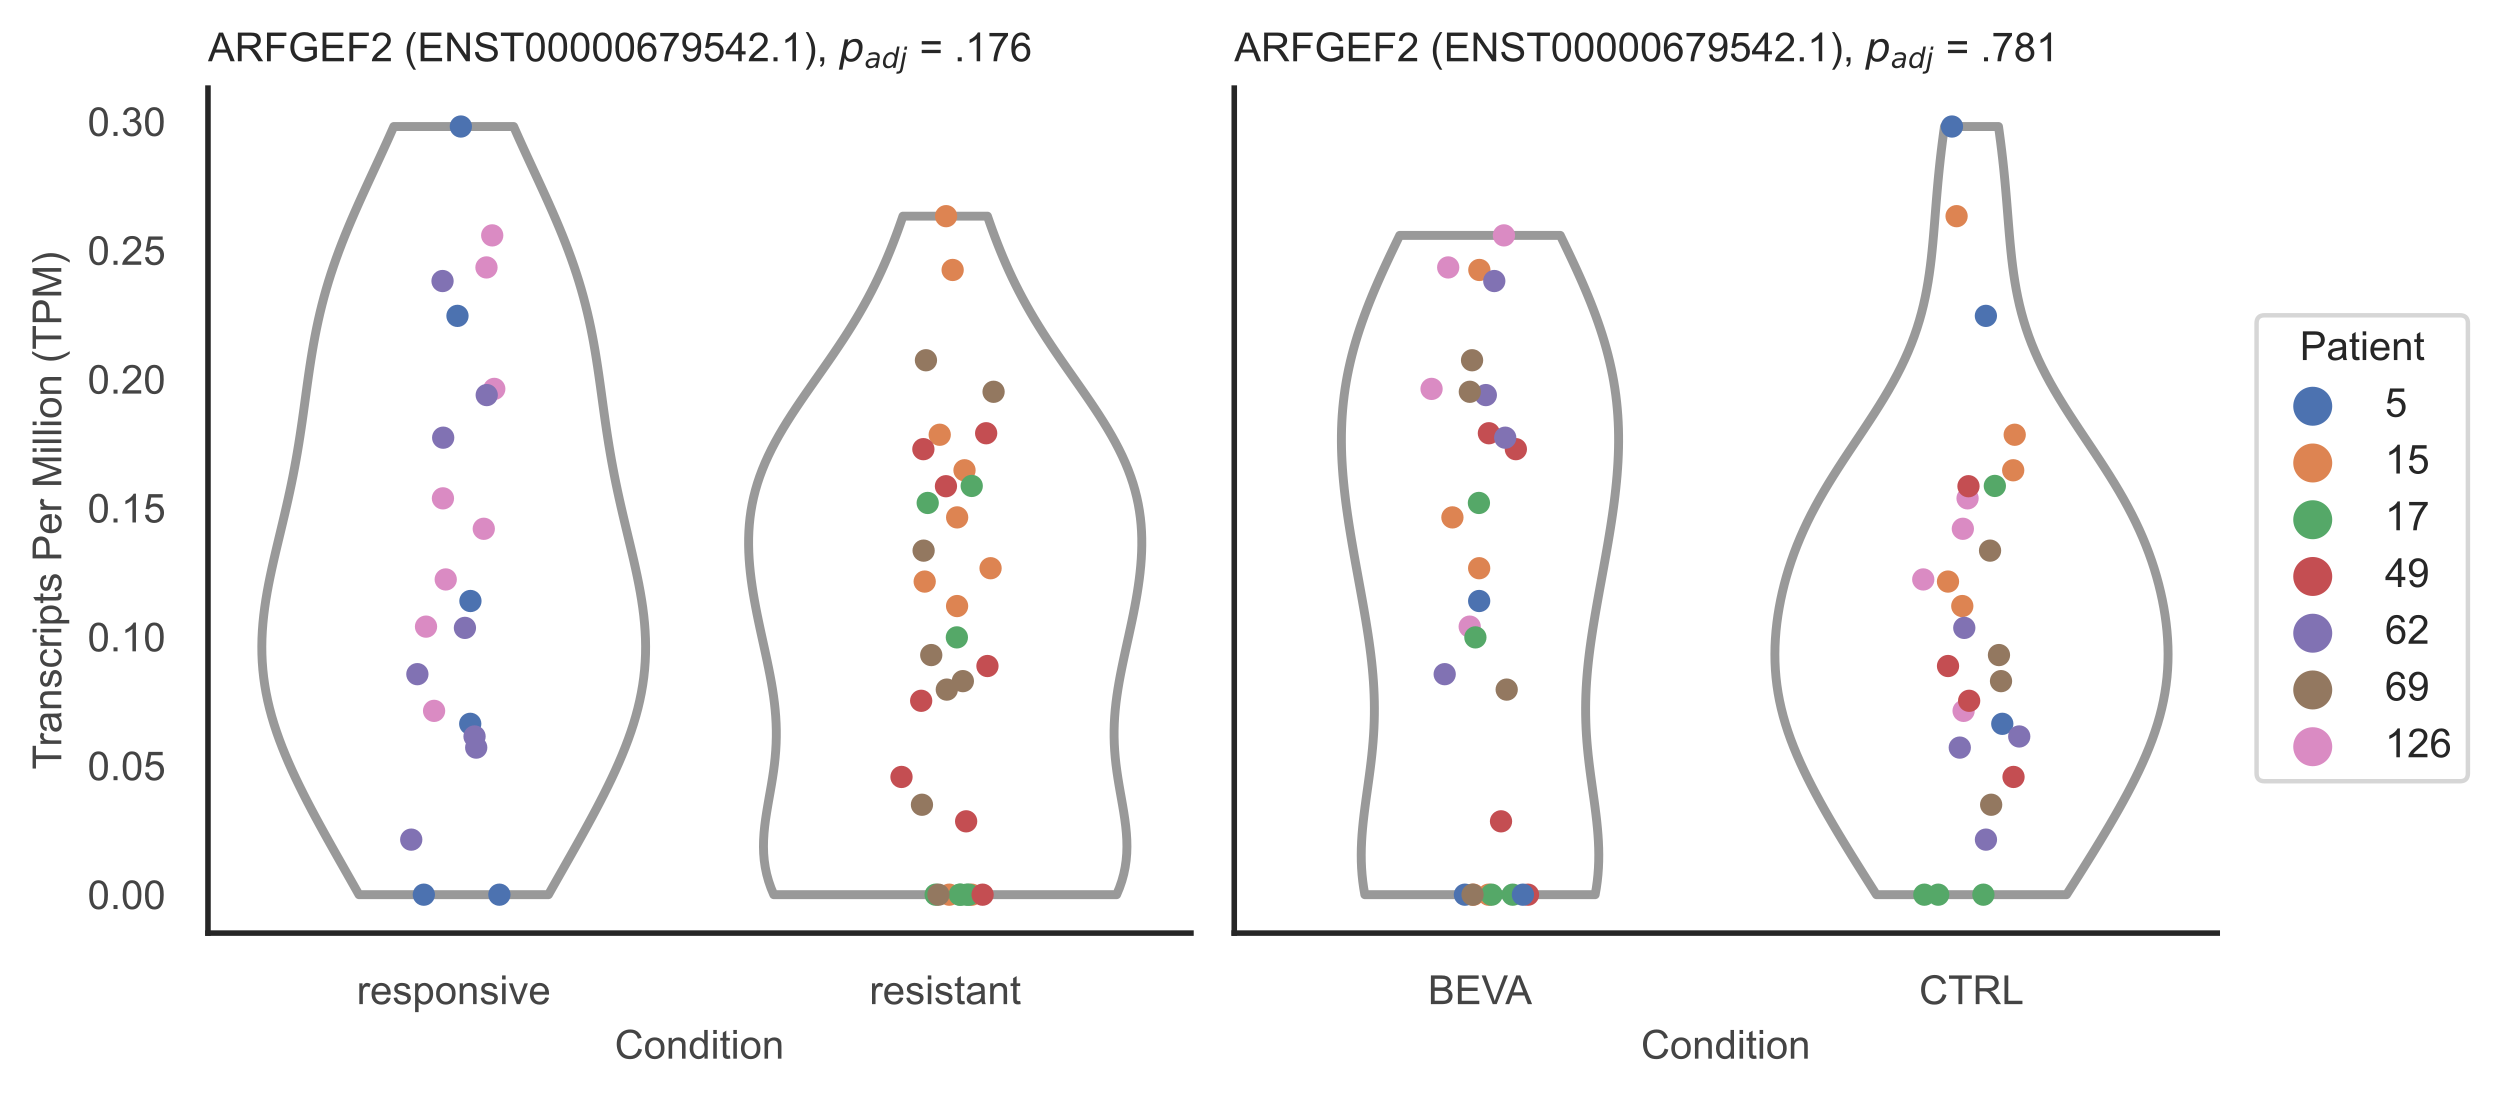 <?xml version="1.0" encoding="utf-8" standalone="no"?>
<!DOCTYPE svg PUBLIC "-//W3C//DTD SVG 1.1//EN"
  "http://www.w3.org/Graphics/SVG/1.1/DTD/svg11.dtd">
<!-- Created with matplotlib (https://matplotlib.org/) -->
<svg height="246.51pt" version="1.1" viewBox="0 0 560.901 246.51" width="560.901pt" xmlns="http://www.w3.org/2000/svg" xmlns:xlink="http://www.w3.org/1999/xlink">
 <defs>
  <style type="text/css">*{stroke-linecap:butt;stroke-linejoin:round;}</style>
 </defs>
 <g id="figure_1">
  <g id="patch_1">
   <path d="M 0 246.51 
L 560.901 246.51 
L 560.901 0 
L 0 0 
z
" style="fill:#ffffff;"/>
  </g>
  <g id="axes_1">
   <g id="patch_2">
    <path d="M 46.661 209.348 
L 267.199 209.348 
L 267.199 19.77 
L 46.661 19.77 
z
" style="fill:#ffffff;"/>
   </g>
   <g id="matplotlib.axis_1">
    <g id="xtick_1">
     <g id="text_1">
      <!-- responsive -->
      <g style="fill:#444444;" transform="translate(80.035 225.29)scale(0.09 -0.09)">
       <defs>
        <path d="M 6.5 0 
L 6.5 51.859 
L 14.406 51.859 
L 14.406 44 
Q 17.438 49.516 20 51.266 
Q 22.562 53.031 25.641 53.031 
Q 30.078 53.031 34.672 50.203 
L 31.641 42.047 
Q 28.422 43.953 25.203 43.953 
Q 22.312 43.953 20.016 42.219 
Q 17.719 40.484 16.75 37.406 
Q 15.281 32.719 15.281 27.156 
L 15.281 0 
z
" id="ArialMT-114"/>
        <path d="M 42.094 16.703 
L 51.172 15.578 
Q 49.031 7.625 43.219 3.219 
Q 37.406 -1.172 28.375 -1.172 
Q 17 -1.172 10.328 5.828 
Q 3.656 12.844 3.656 25.484 
Q 3.656 38.578 10.391 45.797 
Q 17.141 53.031 27.875 53.031 
Q 38.281 53.031 44.875 45.953 
Q 51.469 38.875 51.469 26.031 
Q 51.469 25.25 51.422 23.688 
L 12.75 23.688 
Q 13.234 15.141 17.578 10.594 
Q 21.922 6.062 28.422 6.062 
Q 33.25 6.062 36.672 8.594 
Q 40.094 11.141 42.094 16.703 
z
M 13.234 30.906 
L 42.188 30.906 
Q 41.609 37.453 38.875 40.719 
Q 34.672 45.797 27.984 45.797 
Q 21.922 45.797 17.797 41.75 
Q 13.672 37.703 13.234 30.906 
z
" id="ArialMT-101"/>
        <path d="M 3.078 15.484 
L 11.766 16.844 
Q 12.5 11.625 15.844 8.844 
Q 19.188 6.062 25.203 6.062 
Q 31.25 6.062 34.172 8.516 
Q 37.109 10.984 37.109 14.312 
Q 37.109 17.281 34.516 19 
Q 32.719 20.172 25.531 21.969 
Q 15.875 24.422 12.141 26.203 
Q 8.406 27.984 6.469 31.125 
Q 4.547 34.281 4.547 38.094 
Q 4.547 41.547 6.125 44.5 
Q 7.719 47.469 10.453 49.422 
Q 12.5 50.922 16.031 51.969 
Q 19.578 53.031 23.641 53.031 
Q 29.734 53.031 34.344 51.266 
Q 38.969 49.516 41.156 46.5 
Q 43.359 43.5 44.188 38.484 
L 35.594 37.312 
Q 35.016 41.312 32.203 43.547 
Q 29.391 45.797 24.266 45.797 
Q 18.219 45.797 15.625 43.797 
Q 13.031 41.797 13.031 39.109 
Q 13.031 37.406 14.109 36.031 
Q 15.188 34.625 17.484 33.688 
Q 18.797 33.203 25.25 31.453 
Q 34.578 28.953 38.25 27.359 
Q 41.938 25.781 44.031 22.75 
Q 46.141 19.734 46.141 15.234 
Q 46.141 10.844 43.578 6.953 
Q 41.016 3.078 36.172 0.953 
Q 31.344 -1.172 25.25 -1.172 
Q 15.141 -1.172 9.844 3.031 
Q 4.547 7.234 3.078 15.484 
z
" id="ArialMT-115"/>
        <path d="M 6.594 -19.875 
L 6.594 51.859 
L 14.594 51.859 
L 14.594 45.125 
Q 17.438 49.078 21 51.047 
Q 24.562 53.031 29.641 53.031 
Q 36.281 53.031 41.359 49.609 
Q 46.438 46.188 49.016 39.953 
Q 51.609 33.734 51.609 26.312 
Q 51.609 18.359 48.75 11.984 
Q 45.906 5.609 40.453 2.219 
Q 35.016 -1.172 29 -1.172 
Q 24.609 -1.172 21.109 0.688 
Q 17.625 2.547 15.375 5.375 
L 15.375 -19.875 
z
M 14.547 25.641 
Q 14.547 15.625 18.594 10.844 
Q 22.656 6.062 28.422 6.062 
Q 34.281 6.062 38.453 11.016 
Q 42.625 15.969 42.625 26.375 
Q 42.625 36.281 38.547 41.203 
Q 34.469 46.141 28.812 46.141 
Q 23.188 46.141 18.859 40.891 
Q 14.547 35.641 14.547 25.641 
z
" id="ArialMT-112"/>
        <path d="M 3.328 25.922 
Q 3.328 40.328 11.328 47.266 
Q 18.016 53.031 27.641 53.031 
Q 38.328 53.031 45.109 46.016 
Q 51.906 39.016 51.906 26.656 
Q 51.906 16.656 48.906 10.906 
Q 45.906 5.172 40.156 2 
Q 34.422 -1.172 27.641 -1.172 
Q 16.75 -1.172 10.031 5.812 
Q 3.328 12.797 3.328 25.922 
z
M 12.359 25.922 
Q 12.359 15.969 16.703 11.016 
Q 21.047 6.062 27.641 6.062 
Q 34.188 6.062 38.531 11.031 
Q 42.875 16.016 42.875 26.219 
Q 42.875 35.844 38.5 40.797 
Q 34.125 45.75 27.641 45.75 
Q 21.047 45.75 16.703 40.812 
Q 12.359 35.891 12.359 25.922 
z
" id="ArialMT-111"/>
        <path d="M 6.594 0 
L 6.594 51.859 
L 14.5 51.859 
L 14.5 44.484 
Q 20.219 53.031 31 53.031 
Q 35.688 53.031 39.625 51.344 
Q 43.562 49.656 45.516 46.922 
Q 47.469 44.188 48.25 40.438 
Q 48.734 37.984 48.734 31.891 
L 48.734 0 
L 39.938 0 
L 39.938 31.547 
Q 39.938 36.922 38.906 39.578 
Q 37.891 42.234 35.281 43.812 
Q 32.672 45.406 29.156 45.406 
Q 23.531 45.406 19.453 41.844 
Q 15.375 38.281 15.375 28.328 
L 15.375 0 
z
" id="ArialMT-110"/>
        <path d="M 6.641 61.469 
L 6.641 71.578 
L 15.438 71.578 
L 15.438 61.469 
z
M 6.641 0 
L 6.641 51.859 
L 15.438 51.859 
L 15.438 0 
z
" id="ArialMT-105"/>
        <path d="M 21 0 
L 1.266 51.859 
L 10.547 51.859 
L 21.688 20.797 
Q 23.484 15.766 25 10.359 
Q 26.172 14.453 28.266 20.219 
L 39.797 51.859 
L 48.828 51.859 
L 29.203 0 
z
" id="ArialMT-118"/>
       </defs>
       <use xlink:href="#ArialMT-114"/>
       <use x="33.301" xlink:href="#ArialMT-101"/>
       <use x="88.916" xlink:href="#ArialMT-115"/>
       <use x="138.916" xlink:href="#ArialMT-112"/>
       <use x="194.531" xlink:href="#ArialMT-111"/>
       <use x="250.146" xlink:href="#ArialMT-110"/>
       <use x="305.762" xlink:href="#ArialMT-115"/>
       <use x="355.762" xlink:href="#ArialMT-105"/>
       <use x="377.979" xlink:href="#ArialMT-118"/>
       <use x="427.979" xlink:href="#ArialMT-101"/>
      </g>
     </g>
    </g>
    <g id="xtick_2">
     <g id="text_2">
      <!-- resistant -->
      <g style="fill:#444444;" transform="translate(195.059 225.29)scale(0.09 -0.09)">
       <defs>
        <path d="M 25.781 7.859 
L 27.047 0.094 
Q 23.344 -0.688 20.406 -0.688 
Q 15.625 -0.688 12.984 0.828 
Q 10.359 2.344 9.281 4.812 
Q 8.203 7.281 8.203 15.188 
L 8.203 45.016 
L 1.766 45.016 
L 1.766 51.859 
L 8.203 51.859 
L 8.203 64.703 
L 16.938 69.969 
L 16.938 51.859 
L 25.781 51.859 
L 25.781 45.016 
L 16.938 45.016 
L 16.938 14.703 
Q 16.938 10.938 17.406 9.859 
Q 17.875 8.797 18.922 8.156 
Q 19.969 7.516 21.922 7.516 
Q 23.391 7.516 25.781 7.859 
z
" id="ArialMT-116"/>
        <path d="M 40.438 6.391 
Q 35.547 2.25 31.031 0.531 
Q 26.516 -1.172 21.344 -1.172 
Q 12.797 -1.172 8.203 3 
Q 3.609 7.172 3.609 13.672 
Q 3.609 17.484 5.344 20.625 
Q 7.078 23.781 9.891 25.688 
Q 12.703 27.594 16.219 28.562 
Q 18.797 29.25 24.031 29.891 
Q 34.672 31.156 39.703 32.906 
Q 39.75 34.719 39.75 35.203 
Q 39.75 40.578 37.25 42.781 
Q 33.891 45.75 27.25 45.75 
Q 21.047 45.75 18.094 43.578 
Q 15.141 41.406 13.719 35.891 
L 5.125 37.062 
Q 6.297 42.578 8.984 45.969 
Q 11.672 49.359 16.75 51.188 
Q 21.828 53.031 28.516 53.031 
Q 35.156 53.031 39.297 51.469 
Q 43.453 49.906 45.406 47.531 
Q 47.359 45.172 48.141 41.547 
Q 48.578 39.312 48.578 33.453 
L 48.578 21.734 
Q 48.578 9.469 49.141 6.219 
Q 49.703 2.984 51.375 0 
L 42.188 0 
Q 40.828 2.734 40.438 6.391 
z
M 39.703 26.031 
Q 34.906 24.078 25.344 22.703 
Q 19.922 21.922 17.672 20.938 
Q 15.438 19.969 14.203 18.094 
Q 12.984 16.219 12.984 13.922 
Q 12.984 10.406 15.641 8.062 
Q 18.312 5.719 23.438 5.719 
Q 28.516 5.719 32.469 7.938 
Q 36.422 10.156 38.281 14.016 
Q 39.703 17 39.703 22.797 
z
" id="ArialMT-97"/>
       </defs>
       <use xlink:href="#ArialMT-114"/>
       <use x="33.301" xlink:href="#ArialMT-101"/>
       <use x="88.916" xlink:href="#ArialMT-115"/>
       <use x="138.916" xlink:href="#ArialMT-105"/>
       <use x="161.133" xlink:href="#ArialMT-115"/>
       <use x="211.133" xlink:href="#ArialMT-116"/>
       <use x="238.916" xlink:href="#ArialMT-97"/>
       <use x="294.531" xlink:href="#ArialMT-110"/>
       <use x="350.146" xlink:href="#ArialMT-116"/>
      </g>
     </g>
    </g>
    <g id="text_3">
     <!-- Condition -->
     <g style="fill:#444444;" transform="translate(137.918 237.521)scale(0.09 -0.09)">
      <defs>
       <path d="M 58.797 25.094 
L 68.266 22.703 
Q 65.281 11.031 57.547 4.906 
Q 49.812 -1.219 38.625 -1.219 
Q 27.047 -1.219 19.797 3.484 
Q 12.547 8.203 8.766 17.141 
Q 4.984 26.078 4.984 36.328 
Q 4.984 47.516 9.25 55.828 
Q 13.531 64.156 21.406 68.469 
Q 29.297 72.797 38.766 72.797 
Q 49.516 72.797 56.828 67.328 
Q 64.156 61.859 67.047 51.953 
L 57.719 49.75 
Q 55.219 57.562 50.484 61.125 
Q 45.75 64.703 38.578 64.703 
Q 30.328 64.703 24.781 60.734 
Q 19.234 56.781 16.984 50.109 
Q 14.75 43.453 14.75 36.375 
Q 14.75 27.25 17.406 20.438 
Q 20.062 13.625 25.672 10.25 
Q 31.297 6.891 37.844 6.891 
Q 45.797 6.891 51.312 11.469 
Q 56.844 16.062 58.797 25.094 
z
" id="ArialMT-67"/>
       <path d="M 40.234 0 
L 40.234 6.547 
Q 35.297 -1.172 25.734 -1.172 
Q 19.531 -1.172 14.328 2.25 
Q 9.125 5.672 6.266 11.797 
Q 3.422 17.922 3.422 25.875 
Q 3.422 33.641 6 39.969 
Q 8.594 46.297 13.766 49.656 
Q 18.953 53.031 25.344 53.031 
Q 30.031 53.031 33.688 51.047 
Q 37.359 49.078 39.656 45.906 
L 39.656 71.578 
L 48.391 71.578 
L 48.391 0 
z
M 12.453 25.875 
Q 12.453 15.922 16.641 10.984 
Q 20.844 6.062 26.562 6.062 
Q 32.328 6.062 36.344 10.766 
Q 40.375 15.484 40.375 25.141 
Q 40.375 35.797 36.266 40.766 
Q 32.172 45.75 26.172 45.75 
Q 20.312 45.75 16.375 40.969 
Q 12.453 36.188 12.453 25.875 
z
" id="ArialMT-100"/>
      </defs>
      <use xlink:href="#ArialMT-67"/>
      <use x="72.217" xlink:href="#ArialMT-111"/>
      <use x="127.832" xlink:href="#ArialMT-110"/>
      <use x="183.447" xlink:href="#ArialMT-100"/>
      <use x="239.062" xlink:href="#ArialMT-105"/>
      <use x="261.279" xlink:href="#ArialMT-116"/>
      <use x="289.062" xlink:href="#ArialMT-105"/>
      <use x="311.279" xlink:href="#ArialMT-111"/>
      <use x="366.895" xlink:href="#ArialMT-110"/>
     </g>
    </g>
   </g>
   <g id="matplotlib.axis_2">
    <g id="ytick_1">
     <g id="text_4">
      <!-- 0.00 -->
      <g style="fill:#444444;" transform="translate(19.646 203.952)scale(0.09 -0.09)">
       <defs>
        <path d="M 4.156 35.297 
Q 4.156 48 6.766 55.734 
Q 9.375 63.484 14.516 67.672 
Q 19.672 71.875 27.484 71.875 
Q 33.25 71.875 37.594 69.547 
Q 41.938 67.234 44.766 62.859 
Q 47.609 58.5 49.219 52.219 
Q 50.828 45.953 50.828 35.297 
Q 50.828 22.703 48.234 14.969 
Q 45.656 7.234 40.5 3 
Q 35.359 -1.219 27.484 -1.219 
Q 17.141 -1.219 11.234 6.203 
Q 4.156 15.141 4.156 35.297 
z
M 13.188 35.297 
Q 13.188 17.672 17.312 11.828 
Q 21.438 6 27.484 6 
Q 33.547 6 37.672 11.859 
Q 41.797 17.719 41.797 35.297 
Q 41.797 52.984 37.672 58.781 
Q 33.547 64.594 27.391 64.594 
Q 21.344 64.594 17.719 59.469 
Q 13.188 52.938 13.188 35.297 
z
" id="ArialMT-48"/>
        <path d="M 9.078 0 
L 9.078 10.016 
L 19.094 10.016 
L 19.094 0 
z
" id="ArialMT-46"/>
       </defs>
       <use xlink:href="#ArialMT-48"/>
       <use x="55.615" xlink:href="#ArialMT-46"/>
       <use x="83.398" xlink:href="#ArialMT-48"/>
       <use x="139.014" xlink:href="#ArialMT-48"/>
      </g>
     </g>
    </g>
    <g id="ytick_2">
     <g id="text_5">
      <!-- 0.05 -->
      <g style="fill:#444444;" transform="translate(19.646 175.043)scale(0.09 -0.09)">
       <defs>
        <path d="M 4.156 18.75 
L 13.375 19.531 
Q 14.406 12.797 18.141 9.391 
Q 21.875 6 27.156 6 
Q 33.5 6 37.891 10.781 
Q 42.281 15.578 42.281 23.484 
Q 42.281 31 38.062 35.344 
Q 33.844 39.703 27 39.703 
Q 22.75 39.703 19.328 37.766 
Q 15.922 35.844 13.969 32.766 
L 5.719 33.844 
L 12.641 70.609 
L 48.25 70.609 
L 48.25 62.203 
L 19.672 62.203 
L 15.828 42.969 
Q 22.266 47.469 29.344 47.469 
Q 38.719 47.469 45.156 40.969 
Q 51.609 34.469 51.609 24.266 
Q 51.609 14.547 45.953 7.469 
Q 39.062 -1.219 27.156 -1.219 
Q 17.391 -1.219 11.203 4.25 
Q 5.031 9.719 4.156 18.75 
z
" id="ArialMT-53"/>
       </defs>
       <use xlink:href="#ArialMT-48"/>
       <use x="55.615" xlink:href="#ArialMT-46"/>
       <use x="83.398" xlink:href="#ArialMT-48"/>
       <use x="139.014" xlink:href="#ArialMT-53"/>
      </g>
     </g>
    </g>
    <g id="ytick_3">
     <g id="text_6">
      <!-- 0.10 -->
      <g style="fill:#444444;" transform="translate(19.646 146.134)scale(0.09 -0.09)">
       <defs>
        <path d="M 37.25 0 
L 28.469 0 
L 28.469 56 
Q 25.297 52.984 20.141 49.953 
Q 14.984 46.922 10.891 45.406 
L 10.891 53.906 
Q 18.266 57.375 23.781 62.297 
Q 29.297 67.234 31.594 71.875 
L 37.25 71.875 
z
" id="ArialMT-49"/>
       </defs>
       <use xlink:href="#ArialMT-48"/>
       <use x="55.615" xlink:href="#ArialMT-46"/>
       <use x="83.398" xlink:href="#ArialMT-49"/>
       <use x="139.014" xlink:href="#ArialMT-48"/>
      </g>
     </g>
    </g>
    <g id="ytick_4">
     <g id="text_7">
      <!-- 0.15 -->
      <g style="fill:#444444;" transform="translate(19.646 117.225)scale(0.09 -0.09)">
       <use xlink:href="#ArialMT-48"/>
       <use x="55.615" xlink:href="#ArialMT-46"/>
       <use x="83.398" xlink:href="#ArialMT-49"/>
       <use x="139.014" xlink:href="#ArialMT-53"/>
      </g>
     </g>
    </g>
    <g id="ytick_5">
     <g id="text_8">
      <!-- 0.20 -->
      <g style="fill:#444444;" transform="translate(19.646 88.316)scale(0.09 -0.09)">
       <defs>
        <path d="M 50.344 8.453 
L 50.344 0 
L 3.031 0 
Q 2.938 3.172 4.047 6.109 
Q 5.859 10.938 9.828 15.625 
Q 13.812 20.312 21.344 26.469 
Q 33.016 36.031 37.109 41.625 
Q 41.219 47.219 41.219 52.203 
Q 41.219 57.422 37.469 61 
Q 33.734 64.594 27.734 64.594 
Q 21.391 64.594 17.578 60.781 
Q 13.766 56.984 13.719 50.25 
L 4.688 51.172 
Q 5.609 61.281 11.656 66.578 
Q 17.719 71.875 27.938 71.875 
Q 38.234 71.875 44.234 66.156 
Q 50.25 60.453 50.25 52 
Q 50.25 47.703 48.484 43.547 
Q 46.734 39.406 42.656 34.812 
Q 38.578 30.219 29.109 22.219 
Q 21.188 15.578 18.938 13.203 
Q 16.703 10.844 15.234 8.453 
z
" id="ArialMT-50"/>
       </defs>
       <use xlink:href="#ArialMT-48"/>
       <use x="55.615" xlink:href="#ArialMT-46"/>
       <use x="83.398" xlink:href="#ArialMT-50"/>
       <use x="139.014" xlink:href="#ArialMT-48"/>
      </g>
     </g>
    </g>
    <g id="ytick_6">
     <g id="text_9">
      <!-- 0.25 -->
      <g style="fill:#444444;" transform="translate(19.646 59.407)scale(0.09 -0.09)">
       <use xlink:href="#ArialMT-48"/>
       <use x="55.615" xlink:href="#ArialMT-46"/>
       <use x="83.398" xlink:href="#ArialMT-50"/>
       <use x="139.014" xlink:href="#ArialMT-53"/>
      </g>
     </g>
    </g>
    <g id="ytick_7">
     <g id="text_10">
      <!-- 0.30 -->
      <g style="fill:#444444;" transform="translate(19.646 30.498)scale(0.09 -0.09)">
       <defs>
        <path d="M 4.203 18.891 
L 12.984 20.062 
Q 14.5 12.594 18.141 9.297 
Q 21.781 6 27 6 
Q 33.203 6 37.469 10.297 
Q 41.75 14.594 41.75 20.953 
Q 41.75 27 37.797 30.922 
Q 33.844 34.859 27.734 34.859 
Q 25.25 34.859 21.531 33.891 
L 22.516 41.609 
Q 23.391 41.5 23.922 41.5 
Q 29.547 41.5 34.031 44.422 
Q 38.531 47.359 38.531 53.469 
Q 38.531 58.297 35.25 61.469 
Q 31.984 64.656 26.812 64.656 
Q 21.688 64.656 18.266 61.422 
Q 14.844 58.203 13.875 51.766 
L 5.078 53.328 
Q 6.688 62.156 12.391 67.016 
Q 18.109 71.875 26.609 71.875 
Q 32.469 71.875 37.391 69.359 
Q 42.328 66.844 44.938 62.5 
Q 47.562 58.156 47.562 53.266 
Q 47.562 48.641 45.062 44.828 
Q 42.578 41.016 37.703 38.766 
Q 44.047 37.312 47.562 32.688 
Q 51.078 28.078 51.078 21.141 
Q 51.078 11.766 44.234 5.25 
Q 37.406 -1.266 26.953 -1.266 
Q 17.531 -1.266 11.297 4.344 
Q 5.078 9.969 4.203 18.891 
z
" id="ArialMT-51"/>
       </defs>
       <use xlink:href="#ArialMT-48"/>
       <use x="55.615" xlink:href="#ArialMT-46"/>
       <use x="83.398" xlink:href="#ArialMT-51"/>
       <use x="139.014" xlink:href="#ArialMT-48"/>
      </g>
     </g>
    </g>
    <g id="text_11">
     <!-- Transcripts Per Million (TPM) -->
     <g style="fill:#444444;" transform="translate(13.752 172.644)rotate(-90)scale(0.09 -0.09)">
      <defs>
       <path d="M 25.922 0 
L 25.922 63.141 
L 2.344 63.141 
L 2.344 71.578 
L 59.078 71.578 
L 59.078 63.141 
L 35.406 63.141 
L 35.406 0 
z
" id="ArialMT-84"/>
       <path d="M 40.438 19 
L 49.078 17.875 
Q 47.656 8.938 41.812 3.875 
Q 35.984 -1.172 27.484 -1.172 
Q 16.844 -1.172 10.375 5.781 
Q 3.906 12.75 3.906 25.734 
Q 3.906 34.125 6.688 40.422 
Q 9.469 46.734 15.156 49.875 
Q 20.844 53.031 27.547 53.031 
Q 35.984 53.031 41.359 48.75 
Q 46.734 44.484 48.25 36.625 
L 39.703 35.297 
Q 38.484 40.531 35.375 43.156 
Q 32.281 45.797 27.875 45.797 
Q 21.234 45.797 17.078 41.031 
Q 12.938 36.281 12.938 25.984 
Q 12.938 15.531 16.938 10.797 
Q 20.953 6.062 27.391 6.062 
Q 32.562 6.062 36.031 9.234 
Q 39.5 12.406 40.438 19 
z
" id="ArialMT-99"/>
       <path id="ArialMT-32"/>
       <path d="M 7.719 0 
L 7.719 71.578 
L 34.719 71.578 
Q 41.844 71.578 45.609 70.906 
Q 50.875 70.016 54.438 67.547 
Q 58.016 65.094 60.188 60.641 
Q 62.359 56.203 62.359 50.875 
Q 62.359 41.75 56.547 35.422 
Q 50.734 29.109 35.547 29.109 
L 17.188 29.109 
L 17.188 0 
z
M 17.188 37.547 
L 35.688 37.547 
Q 44.875 37.547 48.734 40.969 
Q 52.594 44.391 52.594 50.594 
Q 52.594 55.078 50.312 58.266 
Q 48.047 61.469 44.344 62.5 
Q 41.938 63.141 35.5 63.141 
L 17.188 63.141 
z
" id="ArialMT-80"/>
       <path d="M 7.422 0 
L 7.422 71.578 
L 21.688 71.578 
L 38.625 20.906 
Q 40.969 13.812 42.047 10.297 
Q 43.266 14.203 45.844 21.781 
L 62.984 71.578 
L 75.734 71.578 
L 75.734 0 
L 66.609 0 
L 66.609 59.906 
L 45.797 0 
L 37.25 0 
L 16.547 60.938 
L 16.547 0 
z
" id="ArialMT-77"/>
       <path d="M 6.391 0 
L 6.391 71.578 
L 15.188 71.578 
L 15.188 0 
z
" id="ArialMT-108"/>
       <path d="M 23.391 -21.047 
Q 16.109 -11.859 11.078 0.438 
Q 6.062 12.75 6.062 25.922 
Q 6.062 37.547 9.812 48.188 
Q 14.203 60.547 23.391 72.797 
L 29.688 72.797 
Q 23.781 62.641 21.875 58.297 
Q 18.891 51.562 17.188 44.234 
Q 15.094 35.109 15.094 25.875 
Q 15.094 2.391 29.688 -21.047 
z
" id="ArialMT-40"/>
       <path d="M 12.359 -21.047 
L 6.062 -21.047 
Q 20.656 2.391 20.656 25.875 
Q 20.656 35.062 18.562 44.094 
Q 16.891 51.422 13.922 58.156 
Q 12.016 62.547 6.062 72.797 
L 12.359 72.797 
Q 21.531 60.547 25.922 48.188 
Q 29.688 37.547 29.688 25.922 
Q 29.688 12.75 24.625 0.438 
Q 19.578 -11.859 12.359 -21.047 
z
" id="ArialMT-41"/>
      </defs>
      <use xlink:href="#ArialMT-84"/>
      <use x="57.334" xlink:href="#ArialMT-114"/>
      <use x="90.635" xlink:href="#ArialMT-97"/>
      <use x="146.25" xlink:href="#ArialMT-110"/>
      <use x="201.865" xlink:href="#ArialMT-115"/>
      <use x="251.865" xlink:href="#ArialMT-99"/>
      <use x="301.865" xlink:href="#ArialMT-114"/>
      <use x="335.166" xlink:href="#ArialMT-105"/>
      <use x="357.383" xlink:href="#ArialMT-112"/>
      <use x="412.998" xlink:href="#ArialMT-116"/>
      <use x="440.781" xlink:href="#ArialMT-115"/>
      <use x="490.781" xlink:href="#ArialMT-32"/>
      <use x="518.564" xlink:href="#ArialMT-80"/>
      <use x="585.264" xlink:href="#ArialMT-101"/>
      <use x="640.879" xlink:href="#ArialMT-114"/>
      <use x="674.18" xlink:href="#ArialMT-32"/>
      <use x="701.963" xlink:href="#ArialMT-77"/>
      <use x="785.264" xlink:href="#ArialMT-105"/>
      <use x="807.48" xlink:href="#ArialMT-108"/>
      <use x="829.697" xlink:href="#ArialMT-108"/>
      <use x="851.914" xlink:href="#ArialMT-105"/>
      <use x="874.131" xlink:href="#ArialMT-111"/>
      <use x="929.746" xlink:href="#ArialMT-110"/>
      <use x="985.361" xlink:href="#ArialMT-32"/>
      <use x="1013.145" xlink:href="#ArialMT-40"/>
      <use x="1046.445" xlink:href="#ArialMT-84"/>
      <use x="1107.529" xlink:href="#ArialMT-80"/>
      <use x="1174.229" xlink:href="#ArialMT-77"/>
      <use x="1257.529" xlink:href="#ArialMT-41"/>
     </g>
    </g>
   </g>
   <g id="PolyCollection_1">
    <defs>
     <path d="M 123.05 -45.779 
L 80.541 -45.779 
L 79.557 -47.52 
L 78.57 -49.26 
L 77.581 -51.001 
L 76.593 -52.742 
L 75.607 -54.483 
L 74.625 -56.224 
L 73.649 -57.965 
L 72.681 -59.706 
L 71.724 -61.446 
L 70.781 -63.187 
L 69.852 -64.928 
L 68.941 -66.669 
L 68.052 -68.41 
L 67.186 -70.151 
L 66.346 -71.891 
L 65.536 -73.632 
L 64.758 -75.373 
L 64.017 -77.114 
L 63.314 -78.855 
L 62.652 -80.596 
L 62.036 -82.337 
L 61.466 -84.077 
L 60.946 -85.818 
L 60.478 -87.559 
L 60.064 -89.3 
L 59.705 -91.041 
L 59.403 -92.782 
L 59.157 -94.522 
L 58.968 -96.263 
L 58.837 -98.004 
L 58.761 -99.745 
L 58.741 -101.486 
L 58.774 -103.227 
L 58.858 -104.968 
L 58.99 -106.708 
L 59.168 -108.449 
L 59.388 -110.19 
L 59.646 -111.931 
L 59.939 -113.672 
L 60.263 -115.413 
L 60.613 -117.153 
L 60.985 -118.894 
L 61.374 -120.635 
L 61.777 -122.376 
L 62.189 -124.117 
L 62.606 -125.858 
L 63.024 -127.599 
L 63.44 -129.339 
L 63.852 -131.08 
L 64.255 -132.821 
L 64.648 -134.562 
L 65.028 -136.303 
L 65.395 -138.044 
L 65.746 -139.784 
L 66.082 -141.525 
L 66.402 -143.266 
L 66.707 -145.007 
L 66.997 -146.748 
L 67.274 -148.489 
L 67.538 -150.229 
L 67.793 -151.97 
L 68.039 -153.711 
L 68.28 -155.452 
L 68.519 -157.193 
L 68.757 -158.934 
L 68.999 -160.675 
L 69.246 -162.415 
L 69.503 -164.156 
L 69.772 -165.897 
L 70.057 -167.638 
L 70.36 -169.379 
L 70.683 -171.12 
L 71.029 -172.86 
L 71.401 -174.601 
L 71.799 -176.342 
L 72.227 -178.083 
L 72.684 -179.824 
L 73.171 -181.565 
L 73.69 -183.306 
L 74.24 -185.046 
L 74.82 -186.787 
L 75.43 -188.528 
L 76.068 -190.269 
L 76.734 -192.01 
L 77.426 -193.751 
L 78.141 -195.491 
L 78.877 -197.232 
L 79.632 -198.973 
L 80.402 -200.714 
L 81.186 -202.455 
L 81.98 -204.196 
L 82.781 -205.937 
L 83.586 -207.677 
L 84.393 -209.418 
L 85.198 -211.159 
L 85.998 -212.9 
L 86.792 -214.641 
L 87.575 -216.382 
L 88.346 -218.122 
L 115.244 -218.122 
L 115.244 -218.122 
L 116.016 -216.382 
L 116.799 -214.641 
L 117.592 -212.9 
L 118.393 -211.159 
L 119.198 -209.418 
L 120.004 -207.677 
L 120.81 -205.937 
L 121.611 -204.196 
L 122.405 -202.455 
L 123.188 -200.714 
L 123.959 -198.973 
L 124.714 -197.232 
L 125.45 -195.491 
L 126.165 -193.751 
L 126.856 -192.01 
L 127.522 -190.269 
L 128.161 -188.528 
L 128.771 -186.787 
L 129.351 -185.046 
L 129.901 -183.306 
L 130.419 -181.565 
L 130.907 -179.824 
L 131.364 -178.083 
L 131.791 -176.342 
L 132.19 -174.601 
L 132.562 -172.86 
L 132.908 -171.12 
L 133.231 -169.379 
L 133.534 -167.638 
L 133.818 -165.897 
L 134.087 -164.156 
L 134.344 -162.415 
L 134.592 -160.675 
L 134.834 -158.934 
L 135.072 -157.193 
L 135.31 -155.452 
L 135.551 -153.711 
L 135.798 -151.97 
L 136.052 -150.229 
L 136.317 -148.489 
L 136.594 -146.748 
L 136.884 -145.007 
L 137.188 -143.266 
L 137.509 -141.525 
L 137.845 -139.784 
L 138.196 -138.044 
L 138.563 -136.303 
L 138.943 -134.562 
L 139.336 -132.821 
L 139.739 -131.08 
L 140.15 -129.339 
L 140.567 -127.599 
L 140.985 -125.858 
L 141.402 -124.117 
L 141.814 -122.376 
L 142.217 -120.635 
L 142.606 -118.894 
L 142.978 -117.153 
L 143.328 -115.413 
L 143.651 -113.672 
L 143.944 -111.931 
L 144.203 -110.19 
L 144.423 -108.449 
L 144.601 -106.708 
L 144.733 -104.968 
L 144.817 -103.227 
L 144.85 -101.486 
L 144.829 -99.745 
L 144.754 -98.004 
L 144.622 -96.263 
L 144.434 -94.522 
L 144.188 -92.782 
L 143.885 -91.041 
L 143.526 -89.3 
L 143.112 -87.559 
L 142.644 -85.818 
L 142.124 -84.077 
L 141.555 -82.337 
L 140.938 -80.596 
L 140.277 -78.855 
L 139.574 -77.114 
L 138.832 -75.373 
L 138.055 -73.632 
L 137.245 -71.891 
L 136.405 -70.151 
L 135.539 -68.41 
L 134.649 -66.669 
L 133.739 -64.928 
L 132.81 -63.187 
L 131.866 -61.446 
L 130.909 -59.706 
L 129.942 -57.965 
L 128.966 -56.224 
L 127.984 -54.483 
L 126.998 -52.742 
L 126.009 -51.001 
L 125.02 -49.26 
L 124.033 -47.52 
L 123.05 -45.779 
z
" id="m268576274a" style="stroke:#999999;stroke-width:2;"/>
    </defs>
    <g clip-path="url(#p3b8fc1e6d8)">
     <use style="fill:#ffffff;stroke:#999999;stroke-width:2;" x="0" xlink:href="#m268576274a" y="246.51"/>
    </g>
   </g>
   <g id="PolyCollection_2">
    <defs>
     <path d="M 250.527 -45.779 
L 173.602 -45.779 
L 172.964 -47.316 
L 172.434 -48.854 
L 172.01 -50.392 
L 171.69 -51.93 
L 171.467 -53.467 
L 171.337 -55.005 
L 171.291 -56.543 
L 171.321 -58.08 
L 171.417 -59.618 
L 171.57 -61.156 
L 171.767 -62.693 
L 172 -64.231 
L 172.256 -65.769 
L 172.525 -67.307 
L 172.797 -68.844 
L 173.064 -70.382 
L 173.315 -71.92 
L 173.545 -73.457 
L 173.745 -74.995 
L 173.912 -76.533 
L 174.04 -78.07 
L 174.127 -79.608 
L 174.17 -81.146 
L 174.17 -82.683 
L 174.125 -84.221 
L 174.038 -85.759 
L 173.91 -87.297 
L 173.744 -88.834 
L 173.543 -90.372 
L 173.311 -91.91 
L 173.051 -93.447 
L 172.767 -94.985 
L 172.465 -96.523 
L 172.147 -98.06 
L 171.818 -99.598 
L 171.482 -101.136 
L 171.144 -102.674 
L 170.806 -104.211 
L 170.473 -105.749 
L 170.147 -107.287 
L 169.832 -108.824 
L 169.532 -110.362 
L 169.248 -111.9 
L 168.985 -113.437 
L 168.745 -114.975 
L 168.531 -116.513 
L 168.346 -118.051 
L 168.193 -119.588 
L 168.075 -121.126 
L 167.995 -122.664 
L 167.957 -124.201 
L 167.963 -125.739 
L 168.016 -127.277 
L 168.12 -128.814 
L 168.276 -130.352 
L 168.488 -131.89 
L 168.758 -133.428 
L 169.087 -134.965 
L 169.476 -136.503 
L 169.927 -138.041 
L 170.44 -139.578 
L 171.014 -141.116 
L 171.649 -142.654 
L 172.342 -144.191 
L 173.092 -145.729 
L 173.896 -147.267 
L 174.75 -148.804 
L 175.649 -150.342 
L 176.591 -151.88 
L 177.569 -153.418 
L 178.579 -154.955 
L 179.614 -156.493 
L 180.669 -158.031 
L 181.738 -159.568 
L 182.815 -161.106 
L 183.895 -162.644 
L 184.972 -164.181 
L 186.042 -165.719 
L 187.098 -167.257 
L 188.137 -168.795 
L 189.156 -170.332 
L 190.15 -171.87 
L 191.117 -173.408 
L 192.056 -174.945 
L 192.963 -176.483 
L 193.839 -178.021 
L 194.683 -179.558 
L 195.494 -181.096 
L 196.274 -182.634 
L 197.022 -184.172 
L 197.74 -185.709 
L 198.429 -187.247 
L 199.091 -188.785 
L 199.728 -190.322 
L 200.34 -191.86 
L 200.929 -193.398 
L 201.498 -194.935 
L 202.048 -196.473 
L 202.579 -198.011 
L 221.549 -198.011 
L 221.549 -198.011 
L 222.081 -196.473 
L 222.63 -194.935 
L 223.199 -193.398 
L 223.789 -191.86 
L 224.401 -190.322 
L 225.037 -188.785 
L 225.699 -187.247 
L 226.389 -185.709 
L 227.107 -184.172 
L 227.855 -182.634 
L 228.635 -181.096 
L 229.446 -179.558 
L 230.29 -178.021 
L 231.166 -176.483 
L 232.073 -174.945 
L 233.011 -173.408 
L 233.979 -171.87 
L 234.973 -170.332 
L 235.991 -168.795 
L 237.031 -167.257 
L 238.087 -165.719 
L 239.156 -164.181 
L 240.233 -162.644 
L 241.313 -161.106 
L 242.391 -159.568 
L 243.46 -158.031 
L 244.515 -156.493 
L 245.55 -154.955 
L 246.56 -153.418 
L 247.538 -151.88 
L 248.479 -150.342 
L 249.379 -148.804 
L 250.233 -147.267 
L 251.037 -145.729 
L 251.787 -144.191 
L 252.48 -142.654 
L 253.115 -141.116 
L 253.689 -139.578 
L 254.201 -138.041 
L 254.652 -136.503 
L 255.042 -134.965 
L 255.371 -133.428 
L 255.64 -131.89 
L 255.852 -130.352 
L 256.009 -128.814 
L 256.113 -127.277 
L 256.166 -125.739 
L 256.172 -124.201 
L 256.134 -122.664 
L 256.054 -121.126 
L 255.936 -119.588 
L 255.783 -118.051 
L 255.598 -116.513 
L 255.384 -114.975 
L 255.144 -113.437 
L 254.881 -111.9 
L 254.597 -110.362 
L 254.297 -108.824 
L 253.982 -107.287 
L 253.656 -105.749 
L 253.323 -104.211 
L 252.985 -102.674 
L 252.646 -101.136 
L 252.311 -99.598 
L 251.982 -98.06 
L 251.664 -96.523 
L 251.361 -94.985 
L 251.078 -93.447 
L 250.818 -91.91 
L 250.585 -90.372 
L 250.384 -88.834 
L 250.218 -87.297 
L 250.09 -85.759 
L 250.003 -84.221 
L 249.959 -82.683 
L 249.959 -81.146 
L 250.002 -79.608 
L 250.089 -78.07 
L 250.217 -76.533 
L 250.384 -74.995 
L 250.584 -73.457 
L 250.813 -71.92 
L 251.065 -70.382 
L 251.331 -68.844 
L 251.604 -67.307 
L 251.873 -65.769 
L 252.129 -64.231 
L 252.361 -62.693 
L 252.559 -61.156 
L 252.711 -59.618 
L 252.808 -58.08 
L 252.838 -56.543 
L 252.792 -55.005 
L 252.662 -53.467 
L 252.439 -51.93 
L 252.119 -50.392 
L 251.695 -48.854 
L 251.165 -47.316 
L 250.527 -45.779 
z
" id="mac86bc00ac" style="stroke:#999999;stroke-width:2;"/>
    </defs>
    <g clip-path="url(#p3b8fc1e6d8)">
     <use style="fill:#ffffff;stroke:#999999;stroke-width:2;" x="0" xlink:href="#mac86bc00ac" y="246.51"/>
    </g>
   </g>
   <g id="PathCollection_1"/>
   <g id="PathCollection_2"/>
   <g id="PathCollection_3"/>
   <g id="PathCollection_4"/>
   <g id="PathCollection_5"/>
   <g id="PathCollection_6"/>
   <g id="PathCollection_7"/>
   <g id="patch_3">
    <path d="M 46.661 209.348 
L 46.661 19.77 
" style="fill:none;stroke:#262626;stroke-linecap:square;stroke-linejoin:miter;stroke-width:1.25;"/>
   </g>
   <g id="patch_4">
    <path d="M 46.661 209.348 
L 267.199 209.348 
" style="fill:none;stroke:#262626;stroke-linecap:square;stroke-linejoin:miter;stroke-width:1.25;"/>
   </g>
   <g id="PathCollection_8">
    <defs>
     <path d="M 0 2.5 
C 0.663 2.5 1.299 2.237 1.768 1.768 
C 2.237 1.299 2.5 0.663 2.5 -0 
C 2.5 -0.663 2.237 -1.299 1.768 -1.768 
C 1.299 -2.237 0.663 -2.5 0 -2.5 
C -0.663 -2.5 -1.299 -2.237 -1.768 -1.768 
C -2.237 -1.299 -2.5 -0.663 -2.5 0 
C -2.5 0.663 -2.237 1.299 -1.768 1.768 
C -1.299 2.237 -0.663 2.5 0 2.5 
z
" id="C0_0_15d8062a04"/>
    </defs>
    <g clip-path="url(#p3b8fc1e6d8)">
     <use style="fill:#da8bc3;" x="95.582" xlink:href="#C0_0_15d8062a04" y="140.591"/>
    </g>
    <g clip-path="url(#p3b8fc1e6d8)">
     <use style="fill:#da8bc3;" x="110.897" xlink:href="#C0_0_15d8062a04" y="87.253"/>
    </g>
    <g clip-path="url(#p3b8fc1e6d8)">
     <use style="fill:#da8bc3;" x="110.435" xlink:href="#C0_0_15d8062a04" y="52.81"/>
    </g>
    <g clip-path="url(#p3b8fc1e6d8)">
     <use style="fill:#da8bc3;" x="109.146" xlink:href="#C0_0_15d8062a04" y="60.002"/>
    </g>
    <g clip-path="url(#p3b8fc1e6d8)">
     <use style="fill:#da8bc3;" x="97.391" xlink:href="#C0_0_15d8062a04" y="159.491"/>
    </g>
    <g clip-path="url(#p3b8fc1e6d8)">
     <use style="fill:#da8bc3;" x="99.377" xlink:href="#C0_0_15d8062a04" y="111.809"/>
    </g>
    <g clip-path="url(#p3b8fc1e6d8)">
     <use style="fill:#da8bc3;" x="108.54" xlink:href="#C0_0_15d8062a04" y="118.639"/>
    </g>
    <g clip-path="url(#p3b8fc1e6d8)">
     <use style="fill:#da8bc3;" x="100.004" xlink:href="#C0_0_15d8062a04" y="130.004"/>
    </g>
    <g clip-path="url(#p3b8fc1e6d8)">
     <use style="fill:#4c72b0;" x="95.091" xlink:href="#C0_0_15d8062a04" y="200.731"/>
    </g>
    <g clip-path="url(#p3b8fc1e6d8)">
     <use style="fill:#4c72b0;" x="112.041" xlink:href="#C0_0_15d8062a04" y="200.731"/>
    </g>
    <g clip-path="url(#p3b8fc1e6d8)">
     <use style="fill:#4c72b0;" x="105.546" xlink:href="#C0_0_15d8062a04" y="134.841"/>
    </g>
    <g clip-path="url(#p3b8fc1e6d8)">
     <use style="fill:#4c72b0;" x="102.64" xlink:href="#C0_0_15d8062a04" y="70.87"/>
    </g>
    <g clip-path="url(#p3b8fc1e6d8)">
     <use style="fill:#4c72b0;" x="103.398" xlink:href="#C0_0_15d8062a04" y="28.387"/>
    </g>
    <g clip-path="url(#p3b8fc1e6d8)">
     <use style="fill:#4c72b0;" x="105.5" xlink:href="#C0_0_15d8062a04" y="162.398"/>
    </g>
    <g clip-path="url(#p3b8fc1e6d8)">
     <use style="fill:#8172b3;" x="109.201" xlink:href="#C0_0_15d8062a04" y="88.64"/>
    </g>
    <g clip-path="url(#p3b8fc1e6d8)">
     <use style="fill:#8172b3;" x="99.433" xlink:href="#C0_0_15d8062a04" y="98.199"/>
    </g>
    <g clip-path="url(#p3b8fc1e6d8)">
     <use style="fill:#8172b3;" x="93.643" xlink:href="#C0_0_15d8062a04" y="151.256"/>
    </g>
    <g clip-path="url(#p3b8fc1e6d8)">
     <use style="fill:#8172b3;" x="99.288" xlink:href="#C0_0_15d8062a04" y="63.053"/>
    </g>
    <g clip-path="url(#p3b8fc1e6d8)">
     <use style="fill:#8172b3;" x="92.266" xlink:href="#C0_0_15d8062a04" y="188.379"/>
    </g>
    <g clip-path="url(#p3b8fc1e6d8)">
     <use style="fill:#8172b3;" x="106.467" xlink:href="#C0_0_15d8062a04" y="165.234"/>
    </g>
    <g clip-path="url(#p3b8fc1e6d8)">
     <use style="fill:#8172b3;" x="104.311" xlink:href="#C0_0_15d8062a04" y="140.873"/>
    </g>
    <g clip-path="url(#p3b8fc1e6d8)">
     <use style="fill:#8172b3;" x="106.843" xlink:href="#C0_0_15d8062a04" y="167.733"/>
    </g>
   </g>
   <g id="PathCollection_9">
    <defs>
     <path d="M 0 2.5 
C 0.663 2.5 1.299 2.237 1.768 1.768 
C 2.237 1.299 2.5 0.663 2.5 -0 
C 2.5 -0.663 2.237 -1.299 1.768 -1.768 
C 1.299 -2.237 0.663 -2.5 0 -2.5 
C -0.663 -2.5 -1.299 -2.237 -1.768 -1.768 
C -2.237 -1.299 -2.5 -0.663 -2.5 0 
C -2.5 0.663 -2.237 1.299 -1.768 1.768 
C -1.299 2.237 -0.663 2.5 0 2.5 
z
" id="C1_0_9ee4f4ba96"/>
    </defs>
    <g clip-path="url(#p3b8fc1e6d8)">
     <use style="fill:#dd8452;" x="222.243" xlink:href="#C1_0_9ee4f4ba96" y="127.486"/>
    </g>
    <g clip-path="url(#p3b8fc1e6d8)">
     <use style="fill:#dd8452;" x="218.017" xlink:href="#C1_0_9ee4f4ba96" y="200.731"/>
    </g>
    <g clip-path="url(#p3b8fc1e6d8)">
     <use style="fill:#dd8452;" x="212.975" xlink:href="#C1_0_9ee4f4ba96" y="200.731"/>
    </g>
    <g clip-path="url(#p3b8fc1e6d8)">
     <use style="fill:#dd8452;" x="214.747" xlink:href="#C1_0_9ee4f4ba96" y="116.082"/>
    </g>
    <g clip-path="url(#p3b8fc1e6d8)">
     <use style="fill:#dd8452;" x="213.738" xlink:href="#C1_0_9ee4f4ba96" y="60.569"/>
    </g>
    <g clip-path="url(#p3b8fc1e6d8)">
     <use style="fill:#dd8452;" x="212.266" xlink:href="#C1_0_9ee4f4ba96" y="48.499"/>
    </g>
    <g clip-path="url(#p3b8fc1e6d8)">
     <use style="fill:#dd8452;" x="216.397" xlink:href="#C1_0_9ee4f4ba96" y="105.512"/>
    </g>
    <g clip-path="url(#p3b8fc1e6d8)">
     <use style="fill:#dd8452;" x="214.732" xlink:href="#C1_0_9ee4f4ba96" y="135.974"/>
    </g>
    <g clip-path="url(#p3b8fc1e6d8)">
     <use style="fill:#dd8452;" x="210.838" xlink:href="#C1_0_9ee4f4ba96" y="97.54"/>
    </g>
    <g clip-path="url(#p3b8fc1e6d8)">
     <use style="fill:#dd8452;" x="207.465" xlink:href="#C1_0_9ee4f4ba96" y="130.482"/>
    </g>
    <g clip-path="url(#p3b8fc1e6d8)">
     <use style="fill:#55a868;" x="208.141" xlink:href="#C1_0_9ee4f4ba96" y="112.843"/>
    </g>
    <g clip-path="url(#p3b8fc1e6d8)">
     <use style="fill:#55a868;" x="214.682" xlink:href="#C1_0_9ee4f4ba96" y="143.003"/>
    </g>
    <g clip-path="url(#p3b8fc1e6d8)">
     <use style="fill:#55a868;" x="217.351" xlink:href="#C1_0_9ee4f4ba96" y="200.731"/>
    </g>
    <g clip-path="url(#p3b8fc1e6d8)">
     <use style="fill:#55a868;" x="216.912" xlink:href="#C1_0_9ee4f4ba96" y="200.731"/>
    </g>
    <g clip-path="url(#p3b8fc1e6d8)">
     <use style="fill:#55a868;" x="209.922" xlink:href="#C1_0_9ee4f4ba96" y="200.731"/>
    </g>
    <g clip-path="url(#p3b8fc1e6d8)">
     <use style="fill:#55a868;" x="215.535" xlink:href="#C1_0_9ee4f4ba96" y="200.731"/>
    </g>
    <g clip-path="url(#p3b8fc1e6d8)">
     <use style="fill:#55a868;" x="215.323" xlink:href="#C1_0_9ee4f4ba96" y="200.731"/>
    </g>
    <g clip-path="url(#p3b8fc1e6d8)">
     <use style="fill:#55a868;" x="218.016" xlink:href="#C1_0_9ee4f4ba96" y="109.024"/>
    </g>
    <g clip-path="url(#p3b8fc1e6d8)">
     <use style="fill:#c44e52;" x="220.456" xlink:href="#C1_0_9ee4f4ba96" y="200.731"/>
    </g>
    <g clip-path="url(#p3b8fc1e6d8)">
     <use style="fill:#c44e52;" x="207.167" xlink:href="#C1_0_9ee4f4ba96" y="100.773"/>
    </g>
    <g clip-path="url(#p3b8fc1e6d8)">
     <use style="fill:#c44e52;" x="216.763" xlink:href="#C1_0_9ee4f4ba96" y="184.273"/>
    </g>
    <g clip-path="url(#p3b8fc1e6d8)">
     <use style="fill:#c44e52;" x="221.255" xlink:href="#C1_0_9ee4f4ba96" y="97.203"/>
    </g>
    <g clip-path="url(#p3b8fc1e6d8)">
     <use style="fill:#c44e52;" x="206.674" xlink:href="#C1_0_9ee4f4ba96" y="157.231"/>
    </g>
    <g clip-path="url(#p3b8fc1e6d8)">
     <use style="fill:#c44e52;" x="212.234" xlink:href="#C1_0_9ee4f4ba96" y="109.087"/>
    </g>
    <g clip-path="url(#p3b8fc1e6d8)">
     <use style="fill:#c44e52;" x="202.26" xlink:href="#C1_0_9ee4f4ba96" y="174.316"/>
    </g>
    <g clip-path="url(#p3b8fc1e6d8)">
     <use style="fill:#c44e52;" x="221.546" xlink:href="#C1_0_9ee4f4ba96" y="149.429"/>
    </g>
    <g clip-path="url(#p3b8fc1e6d8)">
     <use style="fill:#937860;" x="210.547" xlink:href="#C1_0_9ee4f4ba96" y="200.731"/>
    </g>
    <g clip-path="url(#p3b8fc1e6d8)">
     <use style="fill:#937860;" x="222.92" xlink:href="#C1_0_9ee4f4ba96" y="87.901"/>
    </g>
    <g clip-path="url(#p3b8fc1e6d8)">
     <use style="fill:#937860;" x="207.745" xlink:href="#C1_0_9ee4f4ba96" y="80.826"/>
    </g>
    <g clip-path="url(#p3b8fc1e6d8)">
     <use style="fill:#937860;" x="212.425" xlink:href="#C1_0_9ee4f4ba96" y="154.719"/>
    </g>
    <g clip-path="url(#p3b8fc1e6d8)">
     <use style="fill:#937860;" x="216.027" xlink:href="#C1_0_9ee4f4ba96" y="152.82"/>
    </g>
    <g clip-path="url(#p3b8fc1e6d8)">
     <use style="fill:#937860;" x="206.85" xlink:href="#C1_0_9ee4f4ba96" y="180.553"/>
    </g>
    <g clip-path="url(#p3b8fc1e6d8)">
     <use style="fill:#937860;" x="208.936" xlink:href="#C1_0_9ee4f4ba96" y="146.969"/>
    </g>
    <g clip-path="url(#p3b8fc1e6d8)">
     <use style="fill:#937860;" x="207.223" xlink:href="#C1_0_9ee4f4ba96" y="123.541"/>
    </g>
   </g>
   <g id="text_12">
    <!-- ARFGEF2 (ENST00000679542.1), $p_{adj}$ = .176 -->
    <g style="fill:#262626;" transform="translate(46.661 13.77)scale(0.09 -0.09)">
     <defs>
      <path d="M -0.141 0 
L 27.344 71.578 
L 37.547 71.578 
L 66.844 0 
L 56.062 0 
L 47.703 21.688 
L 17.781 21.688 
L 9.906 0 
z
M 20.516 29.391 
L 44.781 29.391 
L 37.312 49.219 
Q 33.891 58.25 32.234 64.062 
Q 30.859 57.172 28.375 50.391 
z
" id="ArialMT-65"/>
      <path d="M 7.859 0 
L 7.859 71.578 
L 39.594 71.578 
Q 49.172 71.578 54.141 69.641 
Q 59.125 67.719 62.109 62.828 
Q 65.094 57.953 65.094 52.047 
Q 65.094 44.438 60.156 39.203 
Q 55.219 33.984 44.922 32.562 
Q 48.688 30.766 50.641 29 
Q 54.781 25.203 58.5 19.484 
L 70.953 0 
L 59.031 0 
L 49.562 14.891 
Q 45.406 21.344 42.719 24.75 
Q 40.047 28.172 37.922 29.531 
Q 35.797 30.906 33.594 31.453 
Q 31.984 31.781 28.328 31.781 
L 17.328 31.781 
L 17.328 0 
z
M 17.328 39.984 
L 37.703 39.984 
Q 44.188 39.984 47.844 41.328 
Q 51.516 42.672 53.422 45.625 
Q 55.328 48.578 55.328 52.047 
Q 55.328 57.125 51.641 60.391 
Q 47.953 63.672 39.984 63.672 
L 17.328 63.672 
z
" id="ArialMT-82"/>
      <path d="M 8.203 0 
L 8.203 71.578 
L 56.5 71.578 
L 56.5 63.141 
L 17.672 63.141 
L 17.672 40.969 
L 51.266 40.969 
L 51.266 32.516 
L 17.672 32.516 
L 17.672 0 
z
" id="ArialMT-70"/>
      <path d="M 41.219 28.078 
L 41.219 36.469 
L 71.531 36.531 
L 71.531 9.969 
Q 64.547 4.391 57.125 1.578 
Q 49.703 -1.219 41.891 -1.219 
Q 31.344 -1.219 22.719 3.297 
Q 14.109 7.812 9.719 16.359 
Q 5.328 24.906 5.328 35.453 
Q 5.328 45.906 9.688 54.953 
Q 14.062 64.016 22.266 68.406 
Q 30.469 72.797 41.156 72.797 
Q 48.922 72.797 55.188 70.281 
Q 61.469 67.781 65.031 63.281 
Q 68.609 58.797 70.453 51.562 
L 61.922 49.219 
Q 60.297 54.688 57.906 57.812 
Q 55.516 60.938 51.062 62.812 
Q 46.625 64.703 41.219 64.703 
Q 34.719 64.703 29.984 62.719 
Q 25.25 60.75 22.344 57.516 
Q 19.438 54.297 17.828 50.438 
Q 15.094 43.797 15.094 36.031 
Q 15.094 26.469 18.391 20.016 
Q 21.688 13.578 27.984 10.453 
Q 34.281 7.328 41.359 7.328 
Q 47.516 7.328 53.375 9.688 
Q 59.234 12.062 62.25 14.75 
L 62.25 28.078 
z
" id="ArialMT-71"/>
      <path d="M 7.906 0 
L 7.906 71.578 
L 59.672 71.578 
L 59.672 63.141 
L 17.391 63.141 
L 17.391 41.219 
L 56.984 41.219 
L 56.984 32.812 
L 17.391 32.812 
L 17.391 8.453 
L 61.328 8.453 
L 61.328 0 
z
" id="ArialMT-69"/>
      <path d="M 7.625 0 
L 7.625 71.578 
L 17.328 71.578 
L 54.938 15.375 
L 54.938 71.578 
L 64.016 71.578 
L 64.016 0 
L 54.297 0 
L 16.703 56.25 
L 16.703 0 
z
" id="ArialMT-78"/>
      <path d="M 4.5 23 
L 13.422 23.781 
Q 14.062 18.406 16.375 14.969 
Q 18.703 11.531 23.578 9.406 
Q 28.469 7.281 34.578 7.281 
Q 39.984 7.281 44.141 8.891 
Q 48.297 10.5 50.312 13.297 
Q 52.344 16.109 52.344 19.438 
Q 52.344 22.797 50.391 25.312 
Q 48.438 27.828 43.953 29.547 
Q 41.062 30.672 31.203 33.031 
Q 21.344 35.406 17.391 37.5 
Q 12.25 40.188 9.734 44.156 
Q 7.234 48.141 7.234 53.078 
Q 7.234 58.5 10.297 63.203 
Q 13.375 67.922 19.281 70.359 
Q 25.203 72.797 32.422 72.797 
Q 40.375 72.797 46.453 70.234 
Q 52.547 67.672 55.812 62.688 
Q 59.078 57.719 59.328 51.422 
L 50.25 50.734 
Q 49.516 57.516 45.281 60.984 
Q 41.062 64.453 32.812 64.453 
Q 24.219 64.453 20.281 61.297 
Q 16.359 58.156 16.359 53.719 
Q 16.359 49.859 19.141 47.359 
Q 21.875 44.875 33.422 42.266 
Q 44.969 39.656 49.266 37.703 
Q 55.516 34.812 58.484 30.391 
Q 61.469 25.984 61.469 20.219 
Q 61.469 14.5 58.203 9.438 
Q 54.938 4.391 48.797 1.578 
Q 42.672 -1.219 35.016 -1.219 
Q 25.297 -1.219 18.719 1.609 
Q 12.156 4.438 8.422 10.125 
Q 4.688 15.828 4.5 23 
z
" id="ArialMT-83"/>
      <path d="M 49.75 54.047 
L 41.016 53.375 
Q 39.844 58.547 37.703 60.891 
Q 34.125 64.656 28.906 64.656 
Q 24.703 64.656 21.531 62.312 
Q 17.391 59.281 14.984 53.469 
Q 12.594 47.656 12.5 36.922 
Q 15.672 41.75 20.266 44.094 
Q 24.859 46.438 29.891 46.438 
Q 38.672 46.438 44.844 39.969 
Q 51.031 33.5 51.031 23.25 
Q 51.031 16.5 48.125 10.719 
Q 45.219 4.938 40.141 1.859 
Q 35.062 -1.219 28.609 -1.219 
Q 17.625 -1.219 10.688 6.859 
Q 3.766 14.938 3.766 33.5 
Q 3.766 54.25 11.422 63.672 
Q 18.109 71.875 29.438 71.875 
Q 37.891 71.875 43.281 67.141 
Q 48.688 62.406 49.75 54.047 
z
M 13.875 23.188 
Q 13.875 18.656 15.797 14.5 
Q 17.719 10.359 21.188 8.172 
Q 24.656 6 28.469 6 
Q 34.031 6 38.031 10.484 
Q 42.047 14.984 42.047 22.703 
Q 42.047 30.125 38.078 34.391 
Q 34.125 38.672 28.125 38.672 
Q 22.172 38.672 18.016 34.391 
Q 13.875 30.125 13.875 23.188 
z
" id="ArialMT-54"/>
      <path d="M 4.734 62.203 
L 4.734 70.656 
L 51.078 70.656 
L 51.078 63.812 
Q 44.234 56.547 37.516 44.484 
Q 30.812 32.422 27.156 19.672 
Q 24.516 10.688 23.781 0 
L 14.75 0 
Q 14.891 8.453 18.062 20.406 
Q 21.234 32.375 27.172 43.484 
Q 33.109 54.594 39.797 62.203 
z
" id="ArialMT-55"/>
      <path d="M 5.469 16.547 
L 13.922 17.328 
Q 14.984 11.375 18.016 8.688 
Q 21.047 6 25.781 6 
Q 29.828 6 32.875 7.859 
Q 35.938 9.719 37.891 12.812 
Q 39.844 15.922 41.156 21.188 
Q 42.484 26.469 42.484 31.938 
Q 42.484 32.516 42.438 33.688 
Q 39.797 29.5 35.234 26.875 
Q 30.672 24.266 25.344 24.266 
Q 16.453 24.266 10.297 30.703 
Q 4.156 37.156 4.156 47.703 
Q 4.156 58.594 10.578 65.234 
Q 17 71.875 26.656 71.875 
Q 33.641 71.875 39.422 68.109 
Q 45.219 64.359 48.219 57.391 
Q 51.219 50.438 51.219 37.25 
Q 51.219 23.531 48.234 15.406 
Q 45.266 7.281 39.375 3.031 
Q 33.5 -1.219 25.594 -1.219 
Q 17.188 -1.219 11.859 3.438 
Q 6.547 8.109 5.469 16.547 
z
M 41.453 48.141 
Q 41.453 55.719 37.422 60.156 
Q 33.406 64.594 27.734 64.594 
Q 21.875 64.594 17.531 59.812 
Q 13.188 55.031 13.188 47.406 
Q 13.188 40.578 17.312 36.297 
Q 21.438 32.031 27.484 32.031 
Q 33.594 32.031 37.516 36.297 
Q 41.453 40.578 41.453 48.141 
z
" id="ArialMT-57"/>
      <path d="M 32.328 0 
L 32.328 17.141 
L 1.266 17.141 
L 1.266 25.203 
L 33.938 71.578 
L 41.109 71.578 
L 41.109 25.203 
L 50.781 25.203 
L 50.781 17.141 
L 41.109 17.141 
L 41.109 0 
z
M 32.328 25.203 
L 32.328 57.469 
L 9.906 25.203 
z
" id="ArialMT-52"/>
      <path d="M 8.891 0 
L 8.891 10.016 
L 18.891 10.016 
L 18.891 0 
Q 18.891 -5.516 16.938 -8.906 
Q 14.984 -12.312 10.75 -14.156 
L 8.297 -10.406 
Q 11.078 -9.188 12.391 -6.812 
Q 13.719 -4.438 13.875 0 
z
" id="ArialMT-44"/>
      <path d="M 49.609 33.688 
Q 49.609 40.875 46.484 44.672 
Q 43.359 48.484 37.5 48.484 
Q 33.5 48.484 29.859 46.438 
Q 26.219 44.391 23.391 40.484 
Q 20.609 36.625 18.938 31.156 
Q 17.281 25.688 17.281 20.312 
Q 17.281 13.484 20.406 9.797 
Q 23.531 6.109 29.297 6.109 
Q 33.547 6.109 37.188 8.109 
Q 40.828 10.109 43.406 13.922 
Q 46.188 17.922 47.891 23.344 
Q 49.609 28.766 49.609 33.688 
z
M 21.781 46.391 
Q 25.391 51.125 30.297 53.562 
Q 35.203 56 41.219 56 
Q 49.609 56 54.25 50.5 
Q 58.891 45.016 58.891 35.109 
Q 58.891 27 56 19.656 
Q 53.125 12.312 47.703 6.5 
Q 44.094 2.641 39.547 0.609 
Q 35.016 -1.422 29.984 -1.422 
Q 24.172 -1.422 20.219 1 
Q 16.266 3.422 14.312 8.203 
L 8.688 -20.797 
L -0.297 -20.797 
L 14.406 54.688 
L 23.391 54.688 
z
" id="DejaVuSans-Oblique-112"/>
      <path d="M 53.719 31.203 
L 47.609 0 
L 38.625 0 
L 40.281 8.297 
Q 36.328 3.422 31.266 1 
Q 26.219 -1.422 20.016 -1.422 
Q 13.031 -1.422 8.562 2.844 
Q 4.109 7.125 4.109 13.812 
Q 4.109 23.391 11.75 28.953 
Q 19.391 34.516 32.812 34.516 
L 45.312 34.516 
L 45.797 36.922 
Q 45.906 37.312 45.953 37.766 
Q 46 38.234 46 39.203 
Q 46 43.562 42.453 45.969 
Q 38.922 48.391 32.516 48.391 
Q 28.125 48.391 23.5 47.266 
Q 18.891 46.141 14.016 43.891 
L 15.578 52.203 
Q 20.656 54.109 25.516 55.047 
Q 30.375 56 34.906 56 
Q 44.578 56 49.625 51.797 
Q 54.688 47.609 54.688 39.594 
Q 54.688 37.984 54.438 35.812 
Q 54.203 33.641 53.719 31.203 
z
M 44 27.484 
L 35.016 27.484 
Q 23.969 27.484 18.672 24.531 
Q 13.375 21.578 13.375 15.375 
Q 13.375 11.078 16.078 8.641 
Q 18.797 6.203 23.578 6.203 
Q 30.906 6.203 36.375 11.453 
Q 41.844 16.703 43.609 25.484 
z
" id="DejaVuSans-Oblique-97"/>
      <path d="M 41.797 8.203 
Q 38.188 3.469 33.25 1.016 
Q 28.328 -1.422 22.312 -1.422 
Q 14.109 -1.422 9.344 4.172 
Q 4.594 9.766 4.594 19.484 
Q 4.594 27.594 7.469 34.938 
Q 10.359 42.281 15.828 48.094 
Q 19.438 51.953 23.969 53.969 
Q 28.516 56 33.5 56 
Q 38.766 56 42.797 53.453 
Q 46.828 50.922 49.031 46.188 
L 54.891 75.984 
L 63.922 75.984 
L 49.125 0 
L 40.094 0 
z
M 13.922 21.094 
Q 13.922 14.016 17.109 10.062 
Q 20.312 6.109 25.984 6.109 
Q 30.172 6.109 33.766 8.125 
Q 37.359 10.156 40.094 14.109 
Q 42.969 18.219 44.625 23.578 
Q 46.297 28.953 46.297 34.188 
Q 46.297 40.969 43.094 44.766 
Q 39.891 48.578 34.281 48.578 
Q 30.031 48.578 26.359 46.578 
Q 22.703 44.578 20.125 40.828 
Q 17.281 36.766 15.594 31.391 
Q 13.922 26.031 13.922 21.094 
z
" id="DejaVuSans-Oblique-100"/>
      <path d="M 14.5 54.688 
L 23.484 54.688 
L 12.703 -0.984 
L 12.641 -1.219 
Q 10.844 -10.547 8.5 -14.016 
Q 6.297 -17.281 2.062 -19.031 
Q -2.156 -20.797 -7.906 -20.797 
L -11.281 -20.797 
L -9.812 -13.188 
L -7.516 -13.188 
Q -2.25 -13.188 -0.016 -10.984 
Q 2.203 -8.797 3.719 -0.984 
z
M 18.703 75.984 
L 27.688 75.984 
L 25.484 64.594 
L 16.5 64.594 
z
" id="DejaVuSans-Oblique-106"/>
      <path d="M 52.828 42.094 
L 5.562 42.094 
L 5.562 50.297 
L 52.828 50.297 
z
M 52.828 20.359 
L 5.562 20.359 
L 5.562 28.562 
L 52.828 28.562 
z
" id="ArialMT-61"/>
     </defs>
     <use transform="translate(0 0.203)" xlink:href="#ArialMT-65"/>
     <use transform="translate(66.699 0.203)" xlink:href="#ArialMT-82"/>
     <use transform="translate(138.916 0.203)" xlink:href="#ArialMT-70"/>
     <use transform="translate(200 0.203)" xlink:href="#ArialMT-71"/>
     <use transform="translate(277.783 0.203)" xlink:href="#ArialMT-69"/>
     <use transform="translate(344.482 0.203)" xlink:href="#ArialMT-70"/>
     <use transform="translate(405.566 0.203)" xlink:href="#ArialMT-50"/>
     <use transform="translate(461.182 0.203)" xlink:href="#ArialMT-32"/>
     <use transform="translate(488.965 0.203)" xlink:href="#ArialMT-40"/>
     <use transform="translate(522.266 0.203)" xlink:href="#ArialMT-69"/>
     <use transform="translate(588.965 0.203)" xlink:href="#ArialMT-78"/>
     <use transform="translate(661.182 0.203)" xlink:href="#ArialMT-83"/>
     <use transform="translate(727.881 0.203)" xlink:href="#ArialMT-84"/>
     <use transform="translate(788.965 0.203)" xlink:href="#ArialMT-48"/>
     <use transform="translate(844.58 0.203)" xlink:href="#ArialMT-48"/>
     <use transform="translate(900.195 0.203)" xlink:href="#ArialMT-48"/>
     <use transform="translate(955.811 0.203)" xlink:href="#ArialMT-48"/>
     <use transform="translate(1011.426 0.203)" xlink:href="#ArialMT-48"/>
     <use transform="translate(1067.041 0.203)" xlink:href="#ArialMT-54"/>
     <use transform="translate(1122.656 0.203)" xlink:href="#ArialMT-55"/>
     <use transform="translate(1178.271 0.203)" xlink:href="#ArialMT-57"/>
     <use transform="translate(1233.887 0.203)" xlink:href="#ArialMT-53"/>
     <use transform="translate(1289.502 0.203)" xlink:href="#ArialMT-52"/>
     <use transform="translate(1345.117 0.203)" xlink:href="#ArialMT-50"/>
     <use transform="translate(1400.732 0.203)" xlink:href="#ArialMT-46"/>
     <use transform="translate(1428.516 0.203)" xlink:href="#ArialMT-49"/>
     <use transform="translate(1484.131 0.203)" xlink:href="#ArialMT-41"/>
     <use transform="translate(1517.432 0.203)" xlink:href="#ArialMT-44"/>
     <use transform="translate(1545.215 0.203)" xlink:href="#ArialMT-32"/>
     <use transform="translate(1572.998 0.203)" xlink:href="#DejaVuSans-Oblique-112"/>
     <use transform="translate(1636.475 -16.203)scale(0.7)" xlink:href="#DejaVuSans-Oblique-97"/>
     <use transform="translate(1679.37 -16.203)scale(0.7)" xlink:href="#DejaVuSans-Oblique-100"/>
     <use transform="translate(1723.804 -16.203)scale(0.7)" xlink:href="#DejaVuSans-Oblique-106"/>
     <use transform="translate(1745.986 0.203)" xlink:href="#ArialMT-32"/>
     <use transform="translate(1773.77 0.203)" xlink:href="#ArialMT-61"/>
     <use transform="translate(1832.168 0.203)" xlink:href="#ArialMT-32"/>
     <use transform="translate(1859.951 0.203)" xlink:href="#ArialMT-46"/>
     <use transform="translate(1887.734 0.203)" xlink:href="#ArialMT-49"/>
     <use transform="translate(1943.35 0.203)" xlink:href="#ArialMT-55"/>
     <use transform="translate(1998.965 0.203)" xlink:href="#ArialMT-54"/>
    </g>
   </g>
  </g>
  <g id="axes_2">
   <g id="patch_5">
    <path d="M 276.919 209.348 
L 497.457 209.348 
L 497.457 19.77 
L 276.919 19.77 
z
" style="fill:#ffffff;"/>
   </g>
   <g id="matplotlib.axis_3">
    <g id="xtick_3">
     <g id="text_13">
      <!-- BEVA -->
      <g style="fill:#444444;" transform="translate(320.379 225.29)scale(0.09 -0.09)">
       <defs>
        <path d="M 7.328 0 
L 7.328 71.578 
L 34.188 71.578 
Q 42.391 71.578 47.344 69.406 
Q 52.297 67.234 55.094 62.719 
Q 57.906 58.203 57.906 53.266 
Q 57.906 48.688 55.422 44.625 
Q 52.938 40.578 47.906 38.094 
Q 54.391 36.188 57.875 31.594 
Q 61.375 27 61.375 20.75 
Q 61.375 15.719 59.25 11.391 
Q 57.125 7.078 54 4.734 
Q 50.875 2.391 46.156 1.188 
Q 41.453 0 34.625 0 
z
M 16.797 41.5 
L 32.281 41.5 
Q 38.578 41.5 41.312 42.328 
Q 44.922 43.406 46.75 45.891 
Q 48.578 48.391 48.578 52.156 
Q 48.578 55.719 46.875 58.422 
Q 45.172 61.141 41.984 62.141 
Q 38.812 63.141 31.109 63.141 
L 16.797 63.141 
z
M 16.797 8.453 
L 34.625 8.453 
Q 39.203 8.453 41.062 8.797 
Q 44.344 9.375 46.531 10.734 
Q 48.734 12.109 50.141 14.719 
Q 51.562 17.328 51.562 20.75 
Q 51.562 24.75 49.516 27.703 
Q 47.469 30.672 43.828 31.859 
Q 40.188 33.062 33.344 33.062 
L 16.797 33.062 
z
" id="ArialMT-66"/>
        <path d="M 28.172 0 
L 0.438 71.578 
L 10.688 71.578 
L 29.297 19.578 
Q 31.547 13.328 33.062 7.859 
Q 34.719 13.719 36.922 19.578 
L 56.25 71.578 
L 65.922 71.578 
L 37.891 0 
z
" id="ArialMT-86"/>
       </defs>
       <use xlink:href="#ArialMT-66"/>
       <use x="66.699" xlink:href="#ArialMT-69"/>
       <use x="133.398" xlink:href="#ArialMT-86"/>
       <use x="192.723" xlink:href="#ArialMT-65"/>
      </g>
     </g>
    </g>
    <g id="xtick_4">
     <g id="text_14">
      <!-- CTRL -->
      <g style="fill:#444444;" transform="translate(430.572 225.29)scale(0.09 -0.09)">
       <defs>
        <path d="M 7.328 0 
L 7.328 71.578 
L 16.797 71.578 
L 16.797 8.453 
L 52.047 8.453 
L 52.047 0 
z
" id="ArialMT-76"/>
       </defs>
       <use xlink:href="#ArialMT-67"/>
       <use x="72.217" xlink:href="#ArialMT-84"/>
       <use x="133.301" xlink:href="#ArialMT-82"/>
       <use x="205.518" xlink:href="#ArialMT-76"/>
      </g>
     </g>
    </g>
    <g id="text_15">
     <!-- Condition -->
     <g style="fill:#444444;" transform="translate(368.176 237.521)scale(0.09 -0.09)">
      <use xlink:href="#ArialMT-67"/>
      <use x="72.217" xlink:href="#ArialMT-111"/>
      <use x="127.832" xlink:href="#ArialMT-110"/>
      <use x="183.447" xlink:href="#ArialMT-100"/>
      <use x="239.062" xlink:href="#ArialMT-105"/>
      <use x="261.279" xlink:href="#ArialMT-116"/>
      <use x="289.062" xlink:href="#ArialMT-105"/>
      <use x="311.279" xlink:href="#ArialMT-111"/>
      <use x="366.895" xlink:href="#ArialMT-110"/>
     </g>
    </g>
   </g>
   <g id="matplotlib.axis_4">
    <g id="ytick_8"/>
    <g id="ytick_9"/>
    <g id="ytick_10"/>
    <g id="ytick_11"/>
    <g id="ytick_12"/>
    <g id="ytick_13"/>
    <g id="ytick_14"/>
   </g>
   <g id="PolyCollection_3">
    <defs>
     <path d="M 357.892 -45.779 
L 306.215 -45.779 
L 305.955 -47.273 
L 305.748 -48.767 
L 305.591 -50.261 
L 305.483 -51.755 
L 305.422 -53.249 
L 305.405 -54.744 
L 305.429 -56.238 
L 305.49 -57.732 
L 305.586 -59.226 
L 305.711 -60.72 
L 305.861 -62.214 
L 306.032 -63.709 
L 306.22 -65.203 
L 306.419 -66.697 
L 306.625 -68.191 
L 306.835 -69.685 
L 307.043 -71.179 
L 307.246 -72.673 
L 307.441 -74.168 
L 307.623 -75.662 
L 307.789 -77.156 
L 307.938 -78.65 
L 308.067 -80.144 
L 308.174 -81.638 
L 308.257 -83.132 
L 308.316 -84.627 
L 308.349 -86.121 
L 308.357 -87.615 
L 308.34 -89.109 
L 308.297 -90.603 
L 308.23 -92.097 
L 308.14 -93.591 
L 308.026 -95.086 
L 307.891 -96.58 
L 307.737 -98.074 
L 307.563 -99.568 
L 307.373 -101.062 
L 307.168 -102.556 
L 306.949 -104.05 
L 306.717 -105.545 
L 306.476 -107.039 
L 306.225 -108.533 
L 305.968 -110.027 
L 305.704 -111.521 
L 305.436 -113.015 
L 305.166 -114.509 
L 304.893 -116.004 
L 304.62 -117.498 
L 304.348 -118.992 
L 304.078 -120.486 
L 303.811 -121.98 
L 303.549 -123.474 
L 303.292 -124.968 
L 303.042 -126.463 
L 302.8 -127.957 
L 302.567 -129.451 
L 302.345 -130.945 
L 302.134 -132.439 
L 301.936 -133.933 
L 301.753 -135.428 
L 301.585 -136.922 
L 301.434 -138.416 
L 301.301 -139.91 
L 301.188 -141.404 
L 301.095 -142.898 
L 301.025 -144.392 
L 300.979 -145.887 
L 300.957 -147.381 
L 300.962 -148.875 
L 300.993 -150.369 
L 301.052 -151.863 
L 301.14 -153.357 
L 301.258 -154.851 
L 301.406 -156.346 
L 301.584 -157.84 
L 301.794 -159.334 
L 302.036 -160.828 
L 302.308 -162.322 
L 302.613 -163.816 
L 302.949 -165.31 
L 303.315 -166.805 
L 303.712 -168.299 
L 304.139 -169.793 
L 304.595 -171.287 
L 305.079 -172.781 
L 305.591 -174.275 
L 306.128 -175.769 
L 306.69 -177.264 
L 307.275 -178.758 
L 307.882 -180.252 
L 308.509 -181.746 
L 309.155 -183.24 
L 309.818 -184.734 
L 310.495 -186.228 
L 311.186 -187.723 
L 311.887 -189.217 
L 312.598 -190.711 
L 313.316 -192.205 
L 314.038 -193.699 
L 350.069 -193.699 
L 350.069 -193.699 
L 350.791 -192.205 
L 351.509 -190.711 
L 352.22 -189.217 
L 352.921 -187.723 
L 353.612 -186.228 
L 354.289 -184.734 
L 354.952 -183.24 
L 355.598 -181.746 
L 356.225 -180.252 
L 356.832 -178.758 
L 357.417 -177.264 
L 357.979 -175.769 
L 358.516 -174.275 
L 359.028 -172.781 
L 359.512 -171.287 
L 359.968 -169.793 
L 360.395 -168.299 
L 360.792 -166.805 
L 361.158 -165.31 
L 361.494 -163.816 
L 361.798 -162.322 
L 362.071 -160.828 
L 362.313 -159.334 
L 362.523 -157.84 
L 362.701 -156.346 
L 362.849 -154.851 
L 362.967 -153.357 
L 363.055 -151.863 
L 363.114 -150.369 
L 363.145 -148.875 
L 363.15 -147.381 
L 363.128 -145.887 
L 363.081 -144.392 
L 363.012 -142.898 
L 362.919 -141.404 
L 362.806 -139.91 
L 362.673 -138.416 
L 362.522 -136.922 
L 362.354 -135.428 
L 362.171 -133.933 
L 361.973 -132.439 
L 361.762 -130.945 
L 361.539 -129.451 
L 361.307 -127.957 
L 361.065 -126.463 
L 360.815 -124.968 
L 360.558 -123.474 
L 360.295 -121.98 
L 360.029 -120.486 
L 359.759 -118.992 
L 359.487 -117.498 
L 359.214 -116.004 
L 358.941 -114.509 
L 358.67 -113.015 
L 358.403 -111.521 
L 358.139 -110.027 
L 357.881 -108.533 
L 357.631 -107.039 
L 357.389 -105.545 
L 357.158 -104.05 
L 356.939 -102.556 
L 356.734 -101.062 
L 356.544 -99.568 
L 356.37 -98.074 
L 356.215 -96.58 
L 356.081 -95.086 
L 355.967 -93.591 
L 355.876 -92.097 
L 355.809 -90.603 
L 355.767 -89.109 
L 355.749 -87.615 
L 355.757 -86.121 
L 355.791 -84.627 
L 355.85 -83.132 
L 355.933 -81.638 
L 356.04 -80.144 
L 356.169 -78.65 
L 356.317 -77.156 
L 356.484 -75.662 
L 356.666 -74.168 
L 356.86 -72.673 
L 357.064 -71.179 
L 357.272 -69.685 
L 357.481 -68.191 
L 357.688 -66.697 
L 357.887 -65.203 
L 358.075 -63.709 
L 358.246 -62.214 
L 358.396 -60.72 
L 358.521 -59.226 
L 358.616 -57.732 
L 358.678 -56.238 
L 358.702 -54.744 
L 358.685 -53.249 
L 358.624 -51.755 
L 358.516 -50.261 
L 358.359 -48.767 
L 358.152 -47.273 
L 357.892 -45.779 
z
" id="m24e309a2c0" style="stroke:#999999;stroke-width:2;"/>
    </defs>
    <g clip-path="url(#pe7ed8a901c)">
     <use style="fill:#ffffff;stroke:#999999;stroke-width:2;" x="0" xlink:href="#m24e309a2c0" y="246.51"/>
    </g>
   </g>
   <g id="PolyCollection_4">
    <defs>
     <path d="M 463.648 -45.779 
L 420.997 -45.779 
L 419.891 -47.52 
L 418.788 -49.26 
L 417.689 -51.001 
L 416.597 -52.742 
L 415.513 -54.483 
L 414.44 -56.224 
L 413.379 -57.965 
L 412.331 -59.706 
L 411.3 -61.446 
L 410.286 -63.187 
L 409.293 -64.928 
L 408.323 -66.669 
L 407.379 -68.41 
L 406.464 -70.151 
L 405.581 -71.891 
L 404.733 -73.632 
L 403.925 -75.373 
L 403.159 -77.114 
L 402.44 -78.855 
L 401.77 -80.596 
L 401.152 -82.337 
L 400.59 -84.077 
L 400.085 -85.818 
L 399.64 -87.559 
L 399.254 -89.3 
L 398.93 -91.041 
L 398.667 -92.782 
L 398.465 -94.522 
L 398.323 -96.263 
L 398.24 -98.004 
L 398.215 -99.745 
L 398.245 -101.486 
L 398.33 -103.227 
L 398.467 -104.967 
L 398.655 -106.708 
L 398.893 -108.449 
L 399.179 -110.19 
L 399.512 -111.931 
L 399.893 -113.672 
L 400.32 -115.413 
L 400.795 -117.153 
L 401.316 -118.894 
L 401.886 -120.635 
L 402.505 -122.376 
L 403.172 -124.117 
L 403.89 -125.858 
L 404.657 -127.598 
L 405.474 -129.339 
L 406.34 -131.08 
L 407.254 -132.821 
L 408.213 -134.562 
L 409.215 -136.303 
L 410.257 -138.044 
L 411.334 -139.784 
L 412.441 -141.525 
L 413.572 -143.266 
L 414.721 -145.007 
L 415.882 -146.748 
L 417.045 -148.489 
L 418.205 -150.229 
L 419.354 -151.97 
L 420.485 -153.711 
L 421.589 -155.452 
L 422.661 -157.193 
L 423.695 -158.934 
L 424.684 -160.675 
L 425.624 -162.415 
L 426.512 -164.156 
L 427.344 -165.897 
L 428.118 -167.638 
L 428.834 -169.379 
L 429.491 -171.12 
L 430.089 -172.86 
L 430.631 -174.601 
L 431.119 -176.342 
L 431.554 -178.083 
L 431.942 -179.824 
L 432.285 -181.565 
L 432.588 -183.306 
L 432.855 -185.046 
L 433.091 -186.787 
L 433.3 -188.528 
L 433.486 -190.269 
L 433.655 -192.01 
L 433.811 -193.751 
L 433.957 -195.491 
L 434.098 -197.232 
L 434.236 -198.973 
L 434.376 -200.714 
L 434.52 -202.455 
L 434.67 -204.196 
L 434.828 -205.937 
L 434.996 -207.677 
L 435.176 -209.418 
L 435.368 -211.159 
L 435.572 -212.9 
L 435.789 -214.641 
L 436.018 -216.382 
L 436.258 -218.122 
L 448.387 -218.122 
L 448.387 -218.122 
L 448.627 -216.382 
L 448.856 -214.641 
L 449.073 -212.9 
L 449.277 -211.159 
L 449.469 -209.418 
L 449.649 -207.677 
L 449.817 -205.937 
L 449.975 -204.196 
L 450.125 -202.455 
L 450.269 -200.714 
L 450.409 -198.973 
L 450.547 -197.232 
L 450.688 -195.491 
L 450.834 -193.751 
L 450.99 -192.01 
L 451.159 -190.269 
L 451.345 -188.528 
L 451.554 -186.787 
L 451.79 -185.046 
L 452.057 -183.306 
L 452.36 -181.565 
L 452.703 -179.824 
L 453.09 -178.083 
L 453.526 -176.342 
L 454.014 -174.601 
L 454.556 -172.86 
L 455.154 -171.12 
L 455.811 -169.379 
L 456.527 -167.638 
L 457.301 -165.897 
L 458.133 -164.156 
L 459.021 -162.415 
L 459.961 -160.675 
L 460.95 -158.934 
L 461.984 -157.193 
L 463.056 -155.452 
L 464.16 -153.711 
L 465.291 -151.97 
L 466.439 -150.229 
L 467.6 -148.489 
L 468.763 -146.748 
L 469.923 -145.007 
L 471.073 -143.266 
L 472.204 -141.525 
L 473.311 -139.784 
L 474.388 -138.044 
L 475.429 -136.303 
L 476.432 -134.562 
L 477.391 -132.821 
L 478.305 -131.08 
L 479.171 -129.339 
L 479.988 -127.598 
L 480.755 -125.858 
L 481.473 -124.117 
L 482.14 -122.376 
L 482.759 -120.635 
L 483.329 -118.894 
L 483.85 -117.153 
L 484.325 -115.413 
L 484.752 -113.672 
L 485.133 -111.931 
L 485.466 -110.19 
L 485.752 -108.449 
L 485.99 -106.708 
L 486.178 -104.967 
L 486.315 -103.227 
L 486.4 -101.486 
L 486.43 -99.745 
L 486.405 -98.004 
L 486.322 -96.263 
L 486.18 -94.522 
L 485.978 -92.782 
L 485.715 -91.041 
L 485.39 -89.3 
L 485.005 -87.559 
L 484.56 -85.818 
L 484.055 -84.077 
L 483.492 -82.337 
L 482.875 -80.596 
L 482.205 -78.855 
L 481.486 -77.114 
L 480.72 -75.373 
L 479.912 -73.632 
L 479.064 -71.891 
L 478.181 -70.151 
L 477.266 -68.41 
L 476.322 -66.669 
L 475.351 -64.928 
L 474.358 -63.187 
L 473.345 -61.446 
L 472.314 -59.706 
L 471.266 -57.965 
L 470.205 -56.224 
L 469.132 -54.483 
L 468.048 -52.742 
L 466.956 -51.001 
L 465.857 -49.26 
L 464.754 -47.52 
L 463.648 -45.779 
z
" id="m900fe12ebd" style="stroke:#999999;stroke-width:2;"/>
    </defs>
    <g clip-path="url(#pe7ed8a901c)">
     <use style="fill:#ffffff;stroke:#999999;stroke-width:2;" x="0" xlink:href="#m900fe12ebd" y="246.51"/>
    </g>
   </g>
   <g id="PathCollection_10"/>
   <g id="PathCollection_11"/>
   <g id="PathCollection_12"/>
   <g id="PathCollection_13"/>
   <g id="PathCollection_14"/>
   <g id="PathCollection_15"/>
   <g id="PathCollection_16"/>
   <g id="patch_6">
    <path d="M 276.919 209.348 
L 276.919 19.77 
" style="fill:none;stroke:#262626;stroke-linecap:square;stroke-linejoin:miter;stroke-width:1.25;"/>
   </g>
   <g id="patch_7">
    <path d="M 276.919 209.348 
L 497.457 209.348 
" style="fill:none;stroke:#262626;stroke-linecap:square;stroke-linejoin:miter;stroke-width:1.25;"/>
   </g>
   <g id="PathCollection_17">
    <defs>
     <path d="M 0 2.5 
C 0.663 2.5 1.299 2.237 1.768 1.768 
C 2.237 1.299 2.5 0.663 2.5 -0 
C 2.5 -0.663 2.237 -1.299 1.768 -1.768 
C 1.299 -2.237 0.663 -2.5 0 -2.5 
C -0.663 -2.5 -1.299 -2.237 -1.768 -1.768 
C -2.237 -1.299 -2.5 -0.663 -2.5 0 
C -2.5 0.663 -2.237 1.299 -1.768 1.768 
C -1.299 2.237 -0.663 2.5 0 2.5 
z
" id="C2_0_a6348349aa"/>
    </defs>
    <g clip-path="url(#pe7ed8a901c)">
     <use style="fill:#da8bc3;" x="329.742" xlink:href="#C2_0_a6348349aa" y="140.591"/>
    </g>
    <g clip-path="url(#pe7ed8a901c)">
     <use style="fill:#da8bc3;" x="321.185" xlink:href="#C2_0_a6348349aa" y="87.253"/>
    </g>
    <g clip-path="url(#pe7ed8a901c)">
     <use style="fill:#da8bc3;" x="337.425" xlink:href="#C2_0_a6348349aa" y="52.81"/>
    </g>
    <g clip-path="url(#pe7ed8a901c)">
     <use style="fill:#da8bc3;" x="324.919" xlink:href="#C2_0_a6348349aa" y="60.002"/>
    </g>
    <g clip-path="url(#pe7ed8a901c)">
     <use style="fill:#dd8452;" x="331.865" xlink:href="#C2_0_a6348349aa" y="127.486"/>
    </g>
    <g clip-path="url(#pe7ed8a901c)">
     <use style="fill:#dd8452;" x="330.568" xlink:href="#C2_0_a6348349aa" y="200.731"/>
    </g>
    <g clip-path="url(#pe7ed8a901c)">
     <use style="fill:#dd8452;" x="333.982" xlink:href="#C2_0_a6348349aa" y="200.731"/>
    </g>
    <g clip-path="url(#pe7ed8a901c)">
     <use style="fill:#dd8452;" x="325.865" xlink:href="#C2_0_a6348349aa" y="116.082"/>
    </g>
    <g clip-path="url(#pe7ed8a901c)">
     <use style="fill:#dd8452;" x="331.907" xlink:href="#C2_0_a6348349aa" y="60.569"/>
    </g>
    <g clip-path="url(#pe7ed8a901c)">
     <use style="fill:#55a868;" x="331.81" xlink:href="#C2_0_a6348349aa" y="112.843"/>
    </g>
    <g clip-path="url(#pe7ed8a901c)">
     <use style="fill:#55a868;" x="331.019" xlink:href="#C2_0_a6348349aa" y="143.003"/>
    </g>
    <g clip-path="url(#pe7ed8a901c)">
     <use style="fill:#55a868;" x="334.649" xlink:href="#C2_0_a6348349aa" y="200.731"/>
    </g>
    <g clip-path="url(#pe7ed8a901c)">
     <use style="fill:#55a868;" x="339.389" xlink:href="#C2_0_a6348349aa" y="200.731"/>
    </g>
    <g clip-path="url(#pe7ed8a901c)">
     <use style="fill:#c44e52;" x="342.824" xlink:href="#C2_0_a6348349aa" y="200.731"/>
    </g>
    <g clip-path="url(#pe7ed8a901c)">
     <use style="fill:#c44e52;" x="340.098" xlink:href="#C2_0_a6348349aa" y="100.773"/>
    </g>
    <g clip-path="url(#pe7ed8a901c)">
     <use style="fill:#c44e52;" x="336.768" xlink:href="#C2_0_a6348349aa" y="184.273"/>
    </g>
    <g clip-path="url(#pe7ed8a901c)">
     <use style="fill:#c44e52;" x="334.048" xlink:href="#C2_0_a6348349aa" y="97.203"/>
    </g>
    <g clip-path="url(#pe7ed8a901c)">
     <use style="fill:#4c72b0;" x="341.68" xlink:href="#C2_0_a6348349aa" y="200.731"/>
    </g>
    <g clip-path="url(#pe7ed8a901c)">
     <use style="fill:#4c72b0;" x="328.664" xlink:href="#C2_0_a6348349aa" y="200.731"/>
    </g>
    <g clip-path="url(#pe7ed8a901c)">
     <use style="fill:#4c72b0;" x="331.867" xlink:href="#C2_0_a6348349aa" y="134.841"/>
    </g>
    <g clip-path="url(#pe7ed8a901c)">
     <use style="fill:#8172b3;" x="333.361" xlink:href="#C2_0_a6348349aa" y="88.64"/>
    </g>
    <g clip-path="url(#pe7ed8a901c)">
     <use style="fill:#8172b3;" x="337.711" xlink:href="#C2_0_a6348349aa" y="98.199"/>
    </g>
    <g clip-path="url(#pe7ed8a901c)">
     <use style="fill:#8172b3;" x="324.131" xlink:href="#C2_0_a6348349aa" y="151.256"/>
    </g>
    <g clip-path="url(#pe7ed8a901c)">
     <use style="fill:#8172b3;" x="335.256" xlink:href="#C2_0_a6348349aa" y="63.053"/>
    </g>
    <g clip-path="url(#pe7ed8a901c)">
     <use style="fill:#937860;" x="330.383" xlink:href="#C2_0_a6348349aa" y="200.731"/>
    </g>
    <g clip-path="url(#pe7ed8a901c)">
     <use style="fill:#937860;" x="329.773" xlink:href="#C2_0_a6348349aa" y="87.901"/>
    </g>
    <g clip-path="url(#pe7ed8a901c)">
     <use style="fill:#937860;" x="330.271" xlink:href="#C2_0_a6348349aa" y="80.826"/>
    </g>
    <g clip-path="url(#pe7ed8a901c)">
     <use style="fill:#937860;" x="338.042" xlink:href="#C2_0_a6348349aa" y="154.719"/>
    </g>
   </g>
   <g id="PathCollection_18">
    <defs>
     <path d="M 0 2.5 
C 0.663 2.5 1.299 2.237 1.768 1.768 
C 2.237 1.299 2.5 0.663 2.5 -0 
C 2.5 -0.663 2.237 -1.299 1.768 -1.768 
C 1.299 -2.237 0.663 -2.5 0 -2.5 
C -0.663 -2.5 -1.299 -2.237 -1.768 -1.768 
C -2.237 -1.299 -2.5 -0.663 -2.5 0 
C -2.5 0.663 -2.237 1.299 -1.768 1.768 
C -1.299 2.237 -0.663 2.5 0 2.5 
z
" id="C3_0_a6c5899708"/>
    </defs>
    <g clip-path="url(#pe7ed8a901c)">
     <use style="fill:#da8bc3;" x="440.555" xlink:href="#C3_0_a6c5899708" y="159.491"/>
    </g>
    <g clip-path="url(#pe7ed8a901c)">
     <use style="fill:#da8bc3;" x="441.442" xlink:href="#C3_0_a6c5899708" y="111.809"/>
    </g>
    <g clip-path="url(#pe7ed8a901c)">
     <use style="fill:#da8bc3;" x="440.384" xlink:href="#C3_0_a6c5899708" y="118.639"/>
    </g>
    <g clip-path="url(#pe7ed8a901c)">
     <use style="fill:#da8bc3;" x="431.502" xlink:href="#C3_0_a6c5899708" y="130.004"/>
    </g>
    <g clip-path="url(#pe7ed8a901c)">
     <use style="fill:#dd8452;" x="438.981" xlink:href="#C3_0_a6c5899708" y="48.499"/>
    </g>
    <g clip-path="url(#pe7ed8a901c)">
     <use style="fill:#dd8452;" x="451.683" xlink:href="#C3_0_a6c5899708" y="105.512"/>
    </g>
    <g clip-path="url(#pe7ed8a901c)">
     <use style="fill:#dd8452;" x="440.26" xlink:href="#C3_0_a6c5899708" y="135.974"/>
    </g>
    <g clip-path="url(#pe7ed8a901c)">
     <use style="fill:#dd8452;" x="452.021" xlink:href="#C3_0_a6c5899708" y="97.54"/>
    </g>
    <g clip-path="url(#pe7ed8a901c)">
     <use style="fill:#dd8452;" x="437.054" xlink:href="#C3_0_a6c5899708" y="130.482"/>
    </g>
    <g clip-path="url(#pe7ed8a901c)">
     <use style="fill:#55a868;" x="444.993" xlink:href="#C3_0_a6c5899708" y="200.731"/>
    </g>
    <g clip-path="url(#pe7ed8a901c)">
     <use style="fill:#55a868;" x="434.856" xlink:href="#C3_0_a6c5899708" y="200.731"/>
    </g>
    <g clip-path="url(#pe7ed8a901c)">
     <use style="fill:#55a868;" x="431.743" xlink:href="#C3_0_a6c5899708" y="200.731"/>
    </g>
    <g clip-path="url(#pe7ed8a901c)">
     <use style="fill:#55a868;" x="447.563" xlink:href="#C3_0_a6c5899708" y="109.024"/>
    </g>
    <g clip-path="url(#pe7ed8a901c)">
     <use style="fill:#c44e52;" x="441.799" xlink:href="#C3_0_a6c5899708" y="157.231"/>
    </g>
    <g clip-path="url(#pe7ed8a901c)">
     <use style="fill:#c44e52;" x="441.649" xlink:href="#C3_0_a6c5899708" y="109.087"/>
    </g>
    <g clip-path="url(#pe7ed8a901c)">
     <use style="fill:#c44e52;" x="451.755" xlink:href="#C3_0_a6c5899708" y="174.316"/>
    </g>
    <g clip-path="url(#pe7ed8a901c)">
     <use style="fill:#c44e52;" x="437.059" xlink:href="#C3_0_a6c5899708" y="149.429"/>
    </g>
    <g clip-path="url(#pe7ed8a901c)">
     <use style="fill:#4c72b0;" x="445.555" xlink:href="#C3_0_a6c5899708" y="70.87"/>
    </g>
    <g clip-path="url(#pe7ed8a901c)">
     <use style="fill:#4c72b0;" x="437.942" xlink:href="#C3_0_a6c5899708" y="28.387"/>
    </g>
    <g clip-path="url(#pe7ed8a901c)">
     <use style="fill:#4c72b0;" x="449.233" xlink:href="#C3_0_a6c5899708" y="162.398"/>
    </g>
    <g clip-path="url(#pe7ed8a901c)">
     <use style="fill:#8172b3;" x="445.567" xlink:href="#C3_0_a6c5899708" y="188.379"/>
    </g>
    <g clip-path="url(#pe7ed8a901c)">
     <use style="fill:#8172b3;" x="453.037" xlink:href="#C3_0_a6c5899708" y="165.234"/>
    </g>
    <g clip-path="url(#pe7ed8a901c)">
     <use style="fill:#8172b3;" x="440.708" xlink:href="#C3_0_a6c5899708" y="140.873"/>
    </g>
    <g clip-path="url(#pe7ed8a901c)">
     <use style="fill:#8172b3;" x="439.698" xlink:href="#C3_0_a6c5899708" y="167.733"/>
    </g>
    <g clip-path="url(#pe7ed8a901c)">
     <use style="fill:#937860;" x="448.949" xlink:href="#C3_0_a6c5899708" y="152.82"/>
    </g>
    <g clip-path="url(#pe7ed8a901c)">
     <use style="fill:#937860;" x="446.738" xlink:href="#C3_0_a6c5899708" y="180.553"/>
    </g>
    <g clip-path="url(#pe7ed8a901c)">
     <use style="fill:#937860;" x="448.489" xlink:href="#C3_0_a6c5899708" y="146.969"/>
    </g>
    <g clip-path="url(#pe7ed8a901c)">
     <use style="fill:#937860;" x="446.488" xlink:href="#C3_0_a6c5899708" y="123.541"/>
    </g>
   </g>
   <g id="text_16">
    <!-- ARFGEF2 (ENST00000679542.1), $p_{adj}$ = .781 -->
    <g style="fill:#262626;" transform="translate(276.919 13.77)scale(0.09 -0.09)">
     <defs>
      <path d="M 17.672 38.812 
Q 12.203 40.828 9.562 44.531 
Q 6.938 48.25 6.938 53.422 
Q 6.938 61.234 12.547 66.547 
Q 18.172 71.875 27.484 71.875 
Q 36.859 71.875 42.578 66.422 
Q 48.297 60.984 48.297 53.172 
Q 48.297 48.188 45.672 44.5 
Q 43.062 40.828 37.75 38.812 
Q 44.344 36.672 47.781 31.875 
Q 51.219 27.094 51.219 20.453 
Q 51.219 11.281 44.719 5.031 
Q 38.234 -1.219 27.641 -1.219 
Q 17.047 -1.219 10.547 5.047 
Q 4.047 11.328 4.047 20.703 
Q 4.047 27.688 7.594 32.391 
Q 11.141 37.109 17.672 38.812 
z
M 15.922 53.719 
Q 15.922 48.641 19.188 45.406 
Q 22.469 42.188 27.688 42.188 
Q 32.766 42.188 36.016 45.375 
Q 39.266 48.578 39.266 53.219 
Q 39.266 58.062 35.906 61.359 
Q 32.562 64.656 27.594 64.656 
Q 22.562 64.656 19.234 61.422 
Q 15.922 58.203 15.922 53.719 
z
M 13.094 20.656 
Q 13.094 16.891 14.875 13.375 
Q 16.656 9.859 20.172 7.922 
Q 23.688 6 27.734 6 
Q 34.031 6 38.125 10.047 
Q 42.234 14.109 42.234 20.359 
Q 42.234 26.703 38.016 30.859 
Q 33.797 35.016 27.438 35.016 
Q 21.234 35.016 17.156 30.906 
Q 13.094 26.812 13.094 20.656 
z
" id="ArialMT-56"/>
     </defs>
     <use transform="translate(0 0.203)" xlink:href="#ArialMT-65"/>
     <use transform="translate(66.699 0.203)" xlink:href="#ArialMT-82"/>
     <use transform="translate(138.916 0.203)" xlink:href="#ArialMT-70"/>
     <use transform="translate(200 0.203)" xlink:href="#ArialMT-71"/>
     <use transform="translate(277.783 0.203)" xlink:href="#ArialMT-69"/>
     <use transform="translate(344.482 0.203)" xlink:href="#ArialMT-70"/>
     <use transform="translate(405.566 0.203)" xlink:href="#ArialMT-50"/>
     <use transform="translate(461.182 0.203)" xlink:href="#ArialMT-32"/>
     <use transform="translate(488.965 0.203)" xlink:href="#ArialMT-40"/>
     <use transform="translate(522.266 0.203)" xlink:href="#ArialMT-69"/>
     <use transform="translate(588.965 0.203)" xlink:href="#ArialMT-78"/>
     <use transform="translate(661.182 0.203)" xlink:href="#ArialMT-83"/>
     <use transform="translate(727.881 0.203)" xlink:href="#ArialMT-84"/>
     <use transform="translate(788.965 0.203)" xlink:href="#ArialMT-48"/>
     <use transform="translate(844.58 0.203)" xlink:href="#ArialMT-48"/>
     <use transform="translate(900.195 0.203)" xlink:href="#ArialMT-48"/>
     <use transform="translate(955.811 0.203)" xlink:href="#ArialMT-48"/>
     <use transform="translate(1011.426 0.203)" xlink:href="#ArialMT-48"/>
     <use transform="translate(1067.041 0.203)" xlink:href="#ArialMT-54"/>
     <use transform="translate(1122.656 0.203)" xlink:href="#ArialMT-55"/>
     <use transform="translate(1178.271 0.203)" xlink:href="#ArialMT-57"/>
     <use transform="translate(1233.887 0.203)" xlink:href="#ArialMT-53"/>
     <use transform="translate(1289.502 0.203)" xlink:href="#ArialMT-52"/>
     <use transform="translate(1345.117 0.203)" xlink:href="#ArialMT-50"/>
     <use transform="translate(1400.732 0.203)" xlink:href="#ArialMT-46"/>
     <use transform="translate(1428.516 0.203)" xlink:href="#ArialMT-49"/>
     <use transform="translate(1484.131 0.203)" xlink:href="#ArialMT-41"/>
     <use transform="translate(1517.432 0.203)" xlink:href="#ArialMT-44"/>
     <use transform="translate(1545.215 0.203)" xlink:href="#ArialMT-32"/>
     <use transform="translate(1572.998 0.203)" xlink:href="#DejaVuSans-Oblique-112"/>
     <use transform="translate(1636.475 -16.203)scale(0.7)" xlink:href="#DejaVuSans-Oblique-97"/>
     <use transform="translate(1679.37 -16.203)scale(0.7)" xlink:href="#DejaVuSans-Oblique-100"/>
     <use transform="translate(1723.804 -16.203)scale(0.7)" xlink:href="#DejaVuSans-Oblique-106"/>
     <use transform="translate(1745.986 0.203)" xlink:href="#ArialMT-32"/>
     <use transform="translate(1773.77 0.203)" xlink:href="#ArialMT-61"/>
     <use transform="translate(1832.168 0.203)" xlink:href="#ArialMT-32"/>
     <use transform="translate(1859.951 0.203)" xlink:href="#ArialMT-46"/>
     <use transform="translate(1887.734 0.203)" xlink:href="#ArialMT-55"/>
     <use transform="translate(1943.35 0.203)" xlink:href="#ArialMT-56"/>
     <use transform="translate(1998.965 0.203)" xlink:href="#ArialMT-49"/>
    </g>
   </g>
  </g>
  <g id="legend_1">
   <g id="patch_8">
    <path d="M 508.086 175.282 
L 551.901 175.282 
Q 553.701 175.282 553.701 173.482 
L 553.701 72.536 
Q 553.701 70.736 551.901 70.736 
L 508.086 70.736 
Q 506.286 70.736 506.286 72.536 
L 506.286 173.482 
Q 506.286 175.282 508.086 175.282 
z
" style="fill:#ffffff;opacity:0.8;stroke:#cccccc;stroke-linejoin:miter;"/>
   </g>
   <g id="text_17">
    <!-- Patient -->
    <g style="fill:#262626;" transform="translate(515.984 80.778)scale(0.09 -0.09)">
     <use xlink:href="#ArialMT-80"/>
     <use x="66.699" xlink:href="#ArialMT-97"/>
     <use x="122.314" xlink:href="#ArialMT-116"/>
     <use x="150.098" xlink:href="#ArialMT-105"/>
     <use x="172.314" xlink:href="#ArialMT-101"/>
     <use x="227.93" xlink:href="#ArialMT-110"/>
     <use x="283.545" xlink:href="#ArialMT-116"/>
    </g>
   </g>
   <g id="PathCollection_19">
    <defs>
     <path d="M 0 3.873 
C 1.027 3.873 2.012 3.465 2.739 2.739 
C 3.465 2.012 3.873 1.027 3.873 0 
C 3.873 -1.027 3.465 -2.012 2.739 -2.739 
C 2.012 -3.465 1.027 -3.873 0 -3.873 
C -1.027 -3.873 -2.012 -3.465 -2.739 -2.739 
C -3.465 -2.012 -3.873 -1.027 -3.873 0 
C -3.873 1.027 -3.465 2.012 -2.739 2.739 
C -2.012 3.465 -1.027 3.873 0 3.873 
z
" id="m5e5140e14a" style="stroke:#4c72b0;"/>
    </defs>
    <g>
     <use style="fill:#4c72b0;stroke:#4c72b0;" x="518.886" xlink:href="#m5e5140e14a" y="91.146"/>
    </g>
   </g>
   <g id="text_18">
    <!-- 5 -->
    <g style="fill:#262626;" transform="translate(535.086 93.509)scale(0.09 -0.09)">
     <use xlink:href="#ArialMT-53"/>
    </g>
   </g>
   <g id="PathCollection_20">
    <defs>
     <path d="M 0 3.873 
C 1.027 3.873 2.012 3.465 2.739 2.739 
C 3.465 2.012 3.873 1.027 3.873 0 
C 3.873 -1.027 3.465 -2.012 2.739 -2.739 
C 2.012 -3.465 1.027 -3.873 0 -3.873 
C -1.027 -3.873 -2.012 -3.465 -2.739 -2.739 
C -3.465 -2.012 -3.873 -1.027 -3.873 0 
C -3.873 1.027 -3.465 2.012 -2.739 2.739 
C -2.012 3.465 -1.027 3.873 0 3.873 
z
" id="md3b31be4bc" style="stroke:#dd8452;"/>
    </defs>
    <g>
     <use style="fill:#dd8452;stroke:#dd8452;" x="518.886" xlink:href="#md3b31be4bc" y="103.877"/>
    </g>
   </g>
   <g id="text_19">
    <!-- 15 -->
    <g style="fill:#262626;" transform="translate(535.086 106.24)scale(0.09 -0.09)">
     <use xlink:href="#ArialMT-49"/>
     <use x="55.615" xlink:href="#ArialMT-53"/>
    </g>
   </g>
   <g id="PathCollection_21">
    <defs>
     <path d="M 0 3.873 
C 1.027 3.873 2.012 3.465 2.739 2.739 
C 3.465 2.012 3.873 1.027 3.873 0 
C 3.873 -1.027 3.465 -2.012 2.739 -2.739 
C 2.012 -3.465 1.027 -3.873 0 -3.873 
C -1.027 -3.873 -2.012 -3.465 -2.739 -2.739 
C -3.465 -2.012 -3.873 -1.027 -3.873 0 
C -3.873 1.027 -3.465 2.012 -2.739 2.739 
C -2.012 3.465 -1.027 3.873 0 3.873 
z
" id="m90f1fd0188" style="stroke:#55a868;"/>
    </defs>
    <g>
     <use style="fill:#55a868;stroke:#55a868;" x="518.886" xlink:href="#m90f1fd0188" y="116.608"/>
    </g>
   </g>
   <g id="text_20">
    <!-- 17 -->
    <g style="fill:#262626;" transform="translate(535.086 118.97)scale(0.09 -0.09)">
     <use xlink:href="#ArialMT-49"/>
     <use x="55.615" xlink:href="#ArialMT-55"/>
    </g>
   </g>
   <g id="PathCollection_22">
    <defs>
     <path d="M 0 3.873 
C 1.027 3.873 2.012 3.465 2.739 2.739 
C 3.465 2.012 3.873 1.027 3.873 0 
C 3.873 -1.027 3.465 -2.012 2.739 -2.739 
C 2.012 -3.465 1.027 -3.873 0 -3.873 
C -1.027 -3.873 -2.012 -3.465 -2.739 -2.739 
C -3.465 -2.012 -3.873 -1.027 -3.873 0 
C -3.873 1.027 -3.465 2.012 -2.739 2.739 
C -2.012 3.465 -1.027 3.873 0 3.873 
z
" id="m102c996923" style="stroke:#c44e52;"/>
    </defs>
    <g>
     <use style="fill:#c44e52;stroke:#c44e52;" x="518.886" xlink:href="#m102c996923" y="129.339"/>
    </g>
   </g>
   <g id="text_21">
    <!-- 49 -->
    <g style="fill:#262626;" transform="translate(535.086 131.701)scale(0.09 -0.09)">
     <use xlink:href="#ArialMT-52"/>
     <use x="55.615" xlink:href="#ArialMT-57"/>
    </g>
   </g>
   <g id="PathCollection_23">
    <defs>
     <path d="M 0 3.873 
C 1.027 3.873 2.012 3.465 2.739 2.739 
C 3.465 2.012 3.873 1.027 3.873 0 
C 3.873 -1.027 3.465 -2.012 2.739 -2.739 
C 2.012 -3.465 1.027 -3.873 0 -3.873 
C -1.027 -3.873 -2.012 -3.465 -2.739 -2.739 
C -3.465 -2.012 -3.873 -1.027 -3.873 0 
C -3.873 1.027 -3.465 2.012 -2.739 2.739 
C -2.012 3.465 -1.027 3.873 0 3.873 
z
" id="mc15aa0bd1b" style="stroke:#8172b3;"/>
    </defs>
    <g>
     <use style="fill:#8172b3;stroke:#8172b3;" x="518.886" xlink:href="#mc15aa0bd1b" y="142.069"/>
    </g>
   </g>
   <g id="text_22">
    <!-- 62 -->
    <g style="fill:#262626;" transform="translate(535.086 144.432)scale(0.09 -0.09)">
     <use xlink:href="#ArialMT-54"/>
     <use x="55.615" xlink:href="#ArialMT-50"/>
    </g>
   </g>
   <g id="PathCollection_24">
    <defs>
     <path d="M 0 3.873 
C 1.027 3.873 2.012 3.465 2.739 2.739 
C 3.465 2.012 3.873 1.027 3.873 0 
C 3.873 -1.027 3.465 -2.012 2.739 -2.739 
C 2.012 -3.465 1.027 -3.873 0 -3.873 
C -1.027 -3.873 -2.012 -3.465 -2.739 -2.739 
C -3.465 -2.012 -3.873 -1.027 -3.873 0 
C -3.873 1.027 -3.465 2.012 -2.739 2.739 
C -2.012 3.465 -1.027 3.873 0 3.873 
z
" id="m5ebfbf07c4" style="stroke:#937860;"/>
    </defs>
    <g>
     <use style="fill:#937860;stroke:#937860;" x="518.886" xlink:href="#m5ebfbf07c4" y="154.8"/>
    </g>
   </g>
   <g id="text_23">
    <!-- 69 -->
    <g style="fill:#262626;" transform="translate(535.086 157.163)scale(0.09 -0.09)">
     <use xlink:href="#ArialMT-54"/>
     <use x="55.615" xlink:href="#ArialMT-57"/>
    </g>
   </g>
   <g id="PathCollection_25">
    <defs>
     <path d="M 0 3.873 
C 1.027 3.873 2.012 3.465 2.739 2.739 
C 3.465 2.012 3.873 1.027 3.873 0 
C 3.873 -1.027 3.465 -2.012 2.739 -2.739 
C 2.012 -3.465 1.027 -3.873 0 -3.873 
C -1.027 -3.873 -2.012 -3.465 -2.739 -2.739 
C -3.465 -2.012 -3.873 -1.027 -3.873 0 
C -3.873 1.027 -3.465 2.012 -2.739 2.739 
C -2.012 3.465 -1.027 3.873 0 3.873 
z
" id="m9e258482b4" style="stroke:#da8bc3;"/>
    </defs>
    <g>
     <use style="fill:#da8bc3;stroke:#da8bc3;" x="518.886" xlink:href="#m9e258482b4" y="167.531"/>
    </g>
   </g>
   <g id="text_24">
    <!-- 126 -->
    <g style="fill:#262626;" transform="translate(535.086 169.893)scale(0.09 -0.09)">
     <use xlink:href="#ArialMT-49"/>
     <use x="55.615" xlink:href="#ArialMT-50"/>
     <use x="111.23" xlink:href="#ArialMT-54"/>
    </g>
   </g>
  </g>
 </g>
 <defs>
  <clipPath id="p3b8fc1e6d8">
   <rect height="189.578" width="220.538" x="46.661" y="19.77"/>
  </clipPath>
  <clipPath id="pe7ed8a901c">
   <rect height="189.578" width="220.538" x="276.919" y="19.77"/>
  </clipPath>
 </defs>
</svg>
